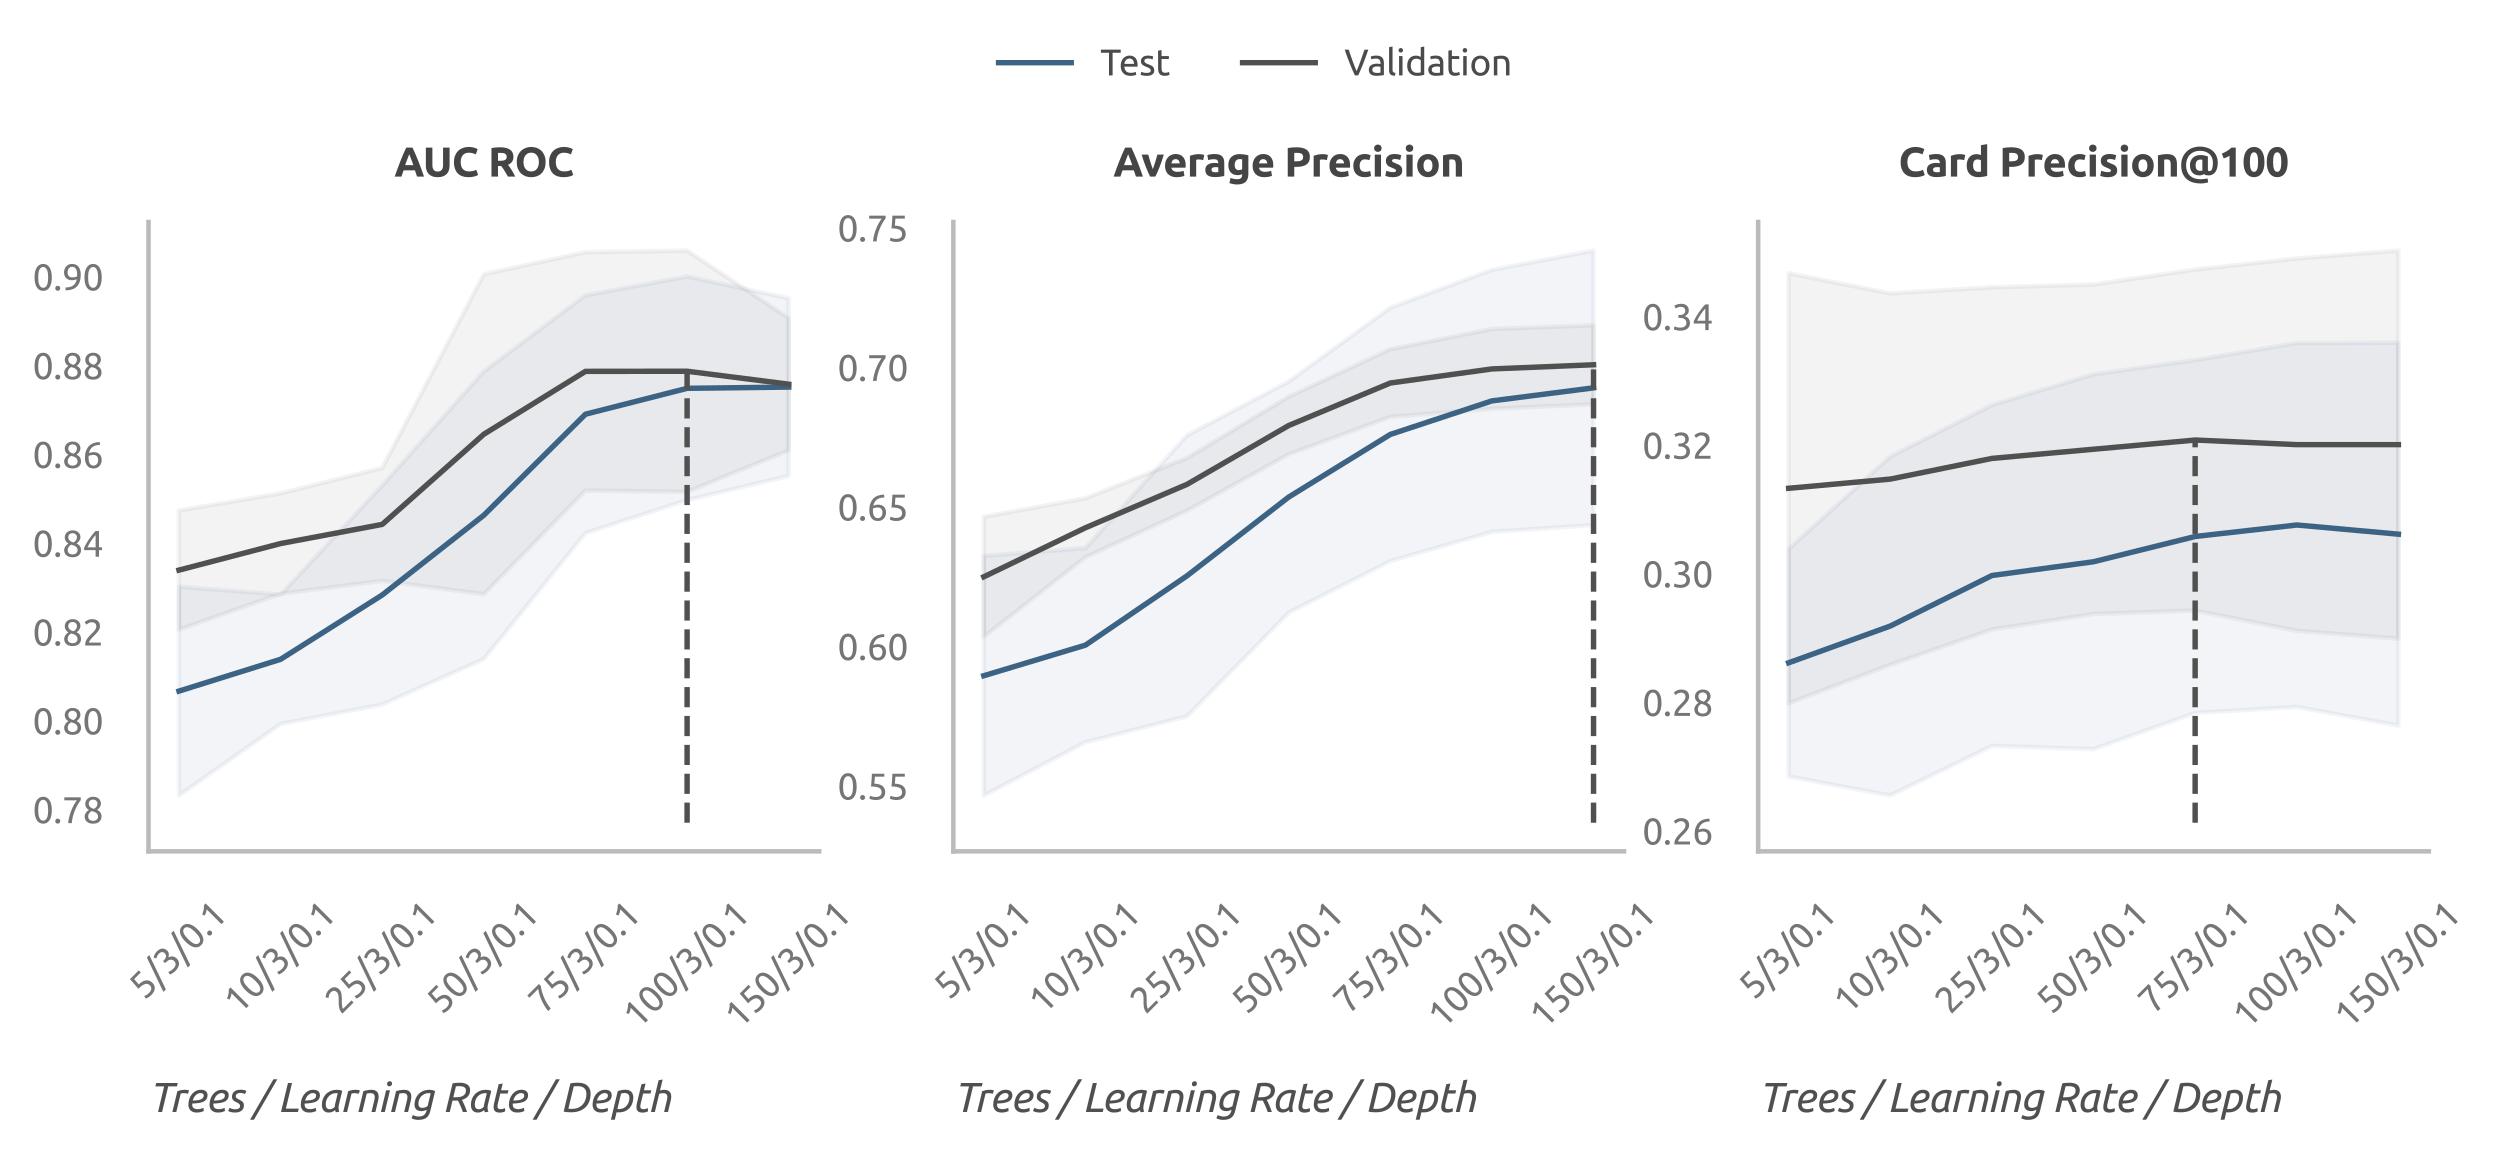 <?xml version="1.0" encoding="utf-8" standalone="no"?>
<!DOCTYPE svg PUBLIC "-//W3C//DTD SVG 1.1//EN"
  "http://www.w3.org/Graphics/SVG/1.1/DTD/svg11.dtd">
<svg xmlns:xlink="http://www.w3.org/1999/xlink" width="550.57pt" height="253.789pt" viewBox="0 0 550.57 253.789" xmlns="http://www.w3.org/2000/svg" version="1.1">
 <defs>
  <style type="text/css">*{stroke-linejoin: round; stroke-linecap: butt}</style>
 </defs>
 <g id="figure_1">
  <g id="patch_1">
   <path d="M 0 253.789 
L 550.57 253.789 
L 550.57 0 
L 0 0 
L 0 253.789 
z
" style="fill: none"/>
  </g>
  <g id="axes_1">
   <g id="patch_2">
    <path d="M 32.705 187.494 
L 180.411 187.494 
L 180.411 48.894 
L 32.705 48.894 
L 32.705 187.494 
z
" style="fill: none"/>
   </g>
   <g id="matplotlib.axis_1">
    <g id="xtick_1">
     <g id="text_1">
      <!-- 5/3/0.1 -->
      <g style="fill: #757575" transform="translate(31.86 220.423) rotate(-45) scale(0.08 -0.08)">
       <defs>
        <path id="Ubuntu-35" d="M 1274 2726 
Q 2240 2688 2691 2304 
Q 3142 1920 3142 1261 
Q 3142 966 3043 716 
Q 2944 467 2742 288 
Q 2541 109 2233 6 
Q 1926 -96 1504 -96 
Q 1338 -96 1165 -70 
Q 992 -45 845 -6 
Q 698 32 582 70 
Q 467 109 416 134 
L 531 653 
Q 640 602 886 518 
Q 1133 435 1491 435 
Q 1779 435 1974 499 
Q 2170 563 2291 672 
Q 2413 781 2467 925 
Q 2522 1069 2522 1229 
Q 2522 1472 2438 1661 
Q 2355 1850 2144 1978 
Q 1933 2106 1581 2173 
Q 1229 2240 691 2240 
Q 730 2554 752 2829 
Q 774 3104 793 3366 
Q 813 3629 825 3888 
Q 838 4147 851 4435 
L 2989 4435 
L 2989 3930 
L 1370 3930 
Q 1363 3834 1350 3670 
Q 1338 3507 1325 3331 
Q 1312 3155 1299 2988 
Q 1286 2822 1274 2726 
z
" transform="scale(0.016)"/>
        <path id="Ubuntu-2f" d="M 454 -1184 
L -154 -1184 
L 2016 5011 
L 2611 5011 
L 454 -1184 
z
" transform="scale(0.016)"/>
        <path id="Ubuntu-33" d="M 1446 435 
Q 2016 435 2262 659 
Q 2509 883 2509 1261 
Q 2509 1504 2406 1670 
Q 2304 1837 2137 1936 
Q 1971 2035 1750 2076 
Q 1530 2118 1299 2118 
L 1146 2118 
L 1146 2605 
L 1357 2605 
Q 1517 2605 1686 2637 
Q 1856 2669 1997 2752 
Q 2138 2835 2227 2979 
Q 2317 3123 2317 3341 
Q 2317 3520 2253 3648 
Q 2189 3776 2083 3859 
Q 1978 3942 1840 3977 
Q 1702 4013 1549 4013 
Q 1242 4013 1027 3923 
Q 813 3834 666 3738 
L 435 4192 
Q 512 4243 630 4304 
Q 749 4365 896 4416 
Q 1043 4467 1212 4502 
Q 1382 4538 1568 4538 
Q 1920 4538 2176 4451 
Q 2432 4365 2598 4208 
Q 2765 4051 2848 3836 
Q 2931 3622 2931 3373 
Q 2931 3027 2732 2780 
Q 2534 2534 2253 2406 
Q 2426 2355 2586 2259 
Q 2746 2163 2864 2016 
Q 2982 1869 3056 1677 
Q 3130 1485 3130 1248 
Q 3130 960 3030 713 
Q 2931 467 2723 288 
Q 2515 109 2201 6 
Q 1888 -96 1459 -96 
Q 1293 -96 1117 -70 
Q 941 -45 787 -6 
Q 634 32 518 70 
Q 403 109 352 134 
L 467 653 
Q 576 602 829 518 
Q 1082 435 1446 435 
z
" transform="scale(0.016)"/>
        <path id="Ubuntu-30" d="M 320 2221 
Q 320 3334 713 3936 
Q 1107 4538 1805 4538 
Q 2502 4538 2896 3936 
Q 3290 3334 3290 2221 
Q 3290 1107 2896 505 
Q 2502 -96 1805 -96 
Q 1107 -96 713 505 
Q 320 1107 320 2221 
z
M 2662 2221 
Q 2662 2586 2620 2912 
Q 2579 3238 2480 3481 
Q 2381 3725 2214 3869 
Q 2048 4013 1805 4013 
Q 1562 4013 1395 3869 
Q 1229 3725 1129 3481 
Q 1030 3238 988 2912 
Q 947 2586 947 2221 
Q 947 1856 988 1529 
Q 1030 1203 1129 960 
Q 1229 717 1395 573 
Q 1562 429 1805 429 
Q 2048 429 2214 573 
Q 2381 717 2480 960 
Q 2579 1203 2620 1529 
Q 2662 1856 2662 2221 
z
" transform="scale(0.016)"/>
        <path id="Ubuntu-2e" d="M 1216 346 
Q 1216 173 1101 45 
Q 986 -83 787 -83 
Q 589 -83 473 45 
Q 358 173 358 346 
Q 358 518 473 646 
Q 589 774 787 774 
Q 986 774 1101 646 
Q 1216 518 1216 346 
z
" transform="scale(0.016)"/>
        <path id="Ubuntu-31" d="M 595 3520 
Q 960 3661 1305 3881 
Q 1651 4102 1939 4435 
L 2362 4435 
L 2362 0 
L 1766 0 
L 1766 3610 
Q 1690 3539 1578 3462 
Q 1466 3386 1334 3315 
Q 1203 3245 1059 3181 
Q 915 3117 781 3072 
L 595 3520 
z
" transform="scale(0.016)"/>
       </defs>
       <use xlink:href="#Ubuntu-35"/>
       <use xlink:href="#Ubuntu-2f" x="56.4"/>
       <use xlink:href="#Ubuntu-33" x="94.8"/>
       <use xlink:href="#Ubuntu-2f" x="151.2"/>
       <use xlink:href="#Ubuntu-30" x="189.6"/>
       <use xlink:href="#Ubuntu-2e" x="246"/>
       <use xlink:href="#Ubuntu-31" x="270.6"/>
      </g>
     </g>
    </g>
    <g id="xtick_2">
     <g id="text_2">
      <!-- 10/3/0.1 -->
      <g style="fill: #757575" transform="translate(52.645 223.613) rotate(-45) scale(0.08 -0.08)">
       <use xlink:href="#Ubuntu-31"/>
       <use xlink:href="#Ubuntu-30" x="56.4"/>
       <use xlink:href="#Ubuntu-2f" x="112.8"/>
       <use xlink:href="#Ubuntu-33" x="151.2"/>
       <use xlink:href="#Ubuntu-2f" x="207.6"/>
       <use xlink:href="#Ubuntu-30" x="246"/>
       <use xlink:href="#Ubuntu-2e" x="302.4"/>
       <use xlink:href="#Ubuntu-31" x="327"/>
      </g>
     </g>
    </g>
    <g id="xtick_3">
     <g id="text_3">
      <!-- 25/3/0.1 -->
      <g style="fill: #757575" transform="translate(75.024 223.613) rotate(-45) scale(0.08 -0.08)">
       <defs>
        <path id="Ubuntu-32" d="M 2989 3302 
Q 2989 3072 2896 2857 
Q 2803 2643 2649 2435 
Q 2496 2227 2304 2025 
Q 2112 1824 1920 1632 
Q 1811 1523 1667 1376 
Q 1523 1229 1395 1069 
Q 1267 909 1180 761 
Q 1094 614 1094 506 
L 3136 506 
L 3136 0 
L 448 0 
Q 442 38 442 76 
Q 442 115 442 147 
Q 442 448 541 707 
Q 640 966 800 1196 
Q 960 1427 1158 1632 
Q 1357 1837 1549 2029 
Q 1709 2182 1853 2332 
Q 1997 2483 2109 2633 
Q 2221 2784 2288 2944 
Q 2355 3104 2355 3283 
Q 2355 3475 2294 3609 
Q 2234 3744 2131 3833 
Q 2029 3923 1891 3964 
Q 1754 4006 1600 4006 
Q 1414 4006 1260 3955 
Q 1107 3904 985 3837 
Q 864 3770 781 3696 
Q 698 3622 653 3584 
L 358 4006 
Q 416 4070 531 4163 
Q 646 4256 806 4339 
Q 966 4422 1164 4480 
Q 1363 4538 1594 4538 
Q 2291 4538 2640 4214 
Q 2989 3891 2989 3302 
z
" transform="scale(0.016)"/>
       </defs>
       <use xlink:href="#Ubuntu-32"/>
       <use xlink:href="#Ubuntu-35" x="56.4"/>
       <use xlink:href="#Ubuntu-2f" x="112.8"/>
       <use xlink:href="#Ubuntu-33" x="151.2"/>
       <use xlink:href="#Ubuntu-2f" x="207.6"/>
       <use xlink:href="#Ubuntu-30" x="246"/>
       <use xlink:href="#Ubuntu-2e" x="302.4"/>
       <use xlink:href="#Ubuntu-31" x="327"/>
      </g>
     </g>
    </g>
    <g id="xtick_4">
     <g id="text_4">
      <!-- 50/3/0.1 -->
      <g style="fill: #757575" transform="translate(97.404 223.613) rotate(-45) scale(0.08 -0.08)">
       <use xlink:href="#Ubuntu-35"/>
       <use xlink:href="#Ubuntu-30" x="56.4"/>
       <use xlink:href="#Ubuntu-2f" x="112.8"/>
       <use xlink:href="#Ubuntu-33" x="151.2"/>
       <use xlink:href="#Ubuntu-2f" x="207.6"/>
       <use xlink:href="#Ubuntu-30" x="246"/>
       <use xlink:href="#Ubuntu-2e" x="302.4"/>
       <use xlink:href="#Ubuntu-31" x="327"/>
      </g>
     </g>
    </g>
    <g id="xtick_5">
     <g id="text_5">
      <!-- 75/3/0.1 -->
      <g style="fill: #757575" transform="translate(119.784 223.613) rotate(-45) scale(0.08 -0.08)">
       <defs>
        <path id="Ubuntu-37" d="M 1043 0 
Q 1082 512 1226 1078 
Q 1370 1645 1581 2179 
Q 1792 2714 2045 3171 
Q 2298 3629 2541 3917 
L 384 3917 
L 384 4435 
L 3206 4435 
L 3206 3942 
Q 2995 3699 2739 3273 
Q 2483 2848 2256 2320 
Q 2029 1792 1865 1193 
Q 1702 595 1664 0 
L 1043 0 
z
" transform="scale(0.016)"/>
       </defs>
       <use xlink:href="#Ubuntu-37"/>
       <use xlink:href="#Ubuntu-35" x="56.4"/>
       <use xlink:href="#Ubuntu-2f" x="112.8"/>
       <use xlink:href="#Ubuntu-33" x="151.2"/>
       <use xlink:href="#Ubuntu-2f" x="207.6"/>
       <use xlink:href="#Ubuntu-30" x="246"/>
       <use xlink:href="#Ubuntu-2e" x="302.4"/>
       <use xlink:href="#Ubuntu-31" x="327"/>
      </g>
     </g>
    </g>
    <g id="xtick_6">
     <g id="text_6">
      <!-- 100/3/0.1 -->
      <g style="fill: #757575" transform="translate(140.568 226.804) rotate(-45) scale(0.08 -0.08)">
       <use xlink:href="#Ubuntu-31"/>
       <use xlink:href="#Ubuntu-30" x="56.4"/>
       <use xlink:href="#Ubuntu-30" x="112.8"/>
       <use xlink:href="#Ubuntu-2f" x="169.2"/>
       <use xlink:href="#Ubuntu-33" x="207.6"/>
       <use xlink:href="#Ubuntu-2f" x="264"/>
       <use xlink:href="#Ubuntu-30" x="302.4"/>
       <use xlink:href="#Ubuntu-2e" x="358.8"/>
       <use xlink:href="#Ubuntu-31" x="383.4"/>
      </g>
     </g>
    </g>
    <g id="xtick_7">
     <g id="text_7">
      <!-- 150/3/0.1 -->
      <g style="fill: #757575" transform="translate(162.948 226.804) rotate(-45) scale(0.08 -0.08)">
       <use xlink:href="#Ubuntu-31"/>
       <use xlink:href="#Ubuntu-35" x="56.4"/>
       <use xlink:href="#Ubuntu-30" x="112.8"/>
       <use xlink:href="#Ubuntu-2f" x="169.2"/>
       <use xlink:href="#Ubuntu-33" x="207.6"/>
       <use xlink:href="#Ubuntu-2f" x="264"/>
       <use xlink:href="#Ubuntu-30" x="302.4"/>
       <use xlink:href="#Ubuntu-2e" x="358.8"/>
       <use xlink:href="#Ubuntu-31" x="383.4"/>
      </g>
     </g>
    </g>
    <g id="text_8">
     <!-- Trees / Learning Rate / Depth -->
     <g style="fill: #505050" transform="translate(32.705 244.897) scale(0.09 -0.09)">
      <defs>
       <path id="Ubuntu-Italic-54" d="M 4474 4435 
L 4352 3917 
L 3014 3917 
L 2074 0 
L 1453 0 
L 2394 3917 
L 1056 3917 
L 1178 4435 
L 4474 4435 
z
" transform="scale(0.016)"/>
       <path id="Ubuntu-Italic-72" d="M 2394 3398 
Q 2470 3398 2566 3392 
Q 2662 3386 2755 3370 
Q 2848 3354 2925 3338 
Q 3002 3322 3040 3302 
L 2867 2784 
Q 2739 2835 2572 2860 
Q 2406 2886 2253 2886 
Q 2118 2886 1987 2867 
Q 1856 2848 1760 2816 
L 1082 0 
L 486 0 
L 1254 3200 
Q 1510 3290 1804 3344 
Q 2099 3398 2394 3398 
z
" transform="scale(0.016)"/>
       <path id="Ubuntu-Italic-65" d="M 1306 1747 
Q 1677 1760 1984 1795 
Q 2291 1830 2515 1916 
Q 2739 2003 2864 2150 
Q 2989 2298 2989 2534 
Q 2989 2592 2966 2656 
Q 2944 2720 2889 2774 
Q 2835 2829 2739 2864 
Q 2643 2899 2502 2899 
Q 2278 2899 2083 2803 
Q 1888 2707 1734 2550 
Q 1581 2394 1472 2186 
Q 1363 1978 1306 1747 
z
M 1914 -83 
Q 1587 -83 1350 9 
Q 1114 102 954 265 
Q 794 429 717 646 
Q 640 864 640 1107 
Q 640 1555 774 1971 
Q 909 2387 1158 2707 
Q 1408 3027 1766 3216 
Q 2125 3405 2579 3405 
Q 2842 3405 3030 3337 
Q 3219 3270 3337 3155 
Q 3456 3040 3513 2889 
Q 3571 2739 3571 2579 
Q 3571 2278 3462 2070 
Q 3354 1862 3174 1721 
Q 2995 1581 2755 1504 
Q 2515 1427 2256 1382 
Q 1997 1338 1731 1322 
Q 1466 1306 1229 1293 
Q 1222 1242 1222 1210 
Q 1222 1178 1222 1158 
Q 1222 1011 1257 880 
Q 1293 749 1389 649 
Q 1485 550 1654 492 
Q 1824 435 2099 435 
Q 2221 435 2352 457 
Q 2483 480 2601 515 
Q 2720 550 2813 585 
Q 2906 621 2944 653 
L 2995 147 
Q 2867 77 2582 -3 
Q 2298 -83 1914 -83 
z
" transform="scale(0.016)"/>
       <path id="Ubuntu-Italic-73" d="M 1318 416 
Q 1453 416 1590 441 
Q 1728 467 1833 524 
Q 1939 582 2006 681 
Q 2074 781 2074 928 
Q 2074 1024 2042 1097 
Q 2010 1171 1939 1235 
Q 1869 1299 1763 1360 
Q 1658 1421 1510 1498 
Q 1363 1568 1241 1638 
Q 1120 1709 1027 1805 
Q 934 1901 883 2032 
Q 832 2163 832 2349 
Q 832 2829 1177 3120 
Q 1523 3411 2182 3411 
Q 2490 3411 2723 3350 
Q 2957 3290 3046 3238 
L 2822 2752 
Q 2733 2803 2534 2860 
Q 2336 2918 2093 2918 
Q 1971 2918 1849 2892 
Q 1728 2867 1629 2806 
Q 1530 2746 1469 2646 
Q 1408 2547 1408 2406 
Q 1408 2234 1542 2122 
Q 1677 2010 1946 1888 
Q 2112 1811 2243 1731 
Q 2374 1651 2467 1552 
Q 2560 1453 2608 1318 
Q 2656 1184 2656 998 
Q 2656 730 2553 525 
Q 2451 320 2268 185 
Q 2086 51 1836 -16 
Q 1587 -83 1293 -83 
Q 1075 -83 899 -54 
Q 723 -26 592 12 
Q 461 51 374 92 
Q 288 134 243 160 
L 474 646 
Q 518 621 598 582 
Q 678 544 790 505 
Q 902 467 1036 441 
Q 1171 416 1318 416 
z
" transform="scale(0.016)"/>
       <path id="Ubuntu-Italic-20" transform="scale(0.016)"/>
       <path id="Ubuntu-Italic-2f" d="M 173 -1184 
L -422 -1184 
L 3155 5011 
L 3750 5011 
L 173 -1184 
z
" transform="scale(0.016)"/>
       <path id="Ubuntu-Italic-4c" d="M 3226 518 
L 3104 0 
L 518 0 
L 1581 4435 
L 2202 4435 
L 1261 518 
L 3226 518 
z
" transform="scale(0.016)"/>
       <path id="Ubuntu-Italic-61" d="M 2765 -38 
Q 2733 32 2701 118 
Q 2669 205 2650 301 
Q 2509 173 2272 45 
Q 2035 -83 1690 -83 
Q 1408 -83 1206 6 
Q 1005 96 877 256 
Q 749 416 688 633 
Q 627 851 627 1114 
Q 627 1542 771 1952 
Q 915 2362 1203 2682 
Q 1491 3002 1926 3200 
Q 2362 3398 2944 3398 
Q 3117 3398 3347 3360 
Q 3578 3322 3744 3232 
L 3251 1222 
Q 3219 1075 3196 940 
Q 3174 806 3174 659 
Q 3174 512 3200 361 
Q 3226 211 3290 38 
L 2765 -38 
z
M 1811 422 
Q 2080 422 2272 537 
Q 2464 653 2605 806 
Q 2611 915 2627 1033 
Q 2643 1152 2669 1274 
L 3053 2861 
Q 3021 2874 2947 2880 
Q 2874 2886 2816 2886 
Q 2451 2886 2156 2745 
Q 1862 2605 1654 2371 
Q 1446 2138 1334 1827 
Q 1222 1517 1222 1178 
Q 1222 1043 1248 905 
Q 1274 768 1341 662 
Q 1408 557 1520 489 
Q 1632 422 1811 422 
z
" transform="scale(0.016)"/>
       <path id="Ubuntu-Italic-6e" d="M 1082 0 
L 486 0 
L 1254 3200 
Q 1549 3290 1891 3344 
Q 2234 3398 2502 3398 
Q 2790 3398 2998 3318 
Q 3206 3238 3334 3100 
Q 3462 2963 3523 2768 
Q 3584 2573 3584 2342 
Q 3584 2195 3558 2032 
Q 3533 1869 3494 1702 
L 3085 0 
L 2490 0 
L 2867 1574 
Q 2912 1754 2953 1939 
Q 2995 2125 2995 2291 
Q 2995 2547 2854 2716 
Q 2714 2886 2330 2886 
Q 2170 2886 2016 2867 
Q 1862 2848 1760 2816 
L 1082 0 
z
" transform="scale(0.016)"/>
       <path id="Ubuntu-Italic-69" d="M 1082 0 
L 486 0 
L 1286 3328 
L 1882 3328 
L 1082 0 
z
M 1773 3930 
Q 1626 3930 1526 4019 
Q 1427 4109 1427 4269 
Q 1427 4474 1555 4592 
Q 1683 4710 1843 4710 
Q 1990 4710 2092 4617 
Q 2195 4525 2195 4358 
Q 2195 4166 2060 4048 
Q 1926 3930 1773 3930 
z
" transform="scale(0.016)"/>
       <path id="Ubuntu-Italic-67" d="M 1293 -691 
Q 1555 -691 1753 -627 
Q 1952 -563 2096 -441 
Q 2240 -320 2329 -153 
Q 2419 13 2470 224 
L 2496 346 
Q 2368 275 2150 204 
Q 1933 134 1702 134 
Q 1184 134 905 393 
Q 627 653 627 1120 
Q 627 1549 768 1958 
Q 909 2368 1197 2688 
Q 1485 3008 1913 3203 
Q 2342 3398 2918 3398 
Q 3008 3398 3120 3385 
Q 3232 3373 3350 3350 
Q 3469 3328 3581 3289 
Q 3693 3251 3776 3200 
L 3078 288 
Q 2995 -58 2873 -333 
Q 2752 -608 2541 -800 
Q 2330 -992 1997 -1097 
Q 1664 -1203 1165 -1203 
Q 890 -1203 621 -1129 
Q 352 -1056 166 -947 
L 390 -448 
Q 538 -557 781 -624 
Q 1024 -691 1293 -691 
z
M 1830 634 
Q 2086 634 2300 726 
Q 2515 819 2630 902 
L 3098 2848 
Q 3034 2861 2950 2873 
Q 2867 2886 2790 2886 
Q 2445 2886 2157 2755 
Q 1869 2624 1661 2403 
Q 1453 2182 1337 1891 
Q 1222 1600 1222 1286 
Q 1222 941 1372 787 
Q 1523 634 1830 634 
z
" transform="scale(0.016)"/>
       <path id="Ubuntu-Italic-52" d="M 2707 4480 
Q 3418 4480 3834 4192 
Q 4250 3904 4250 3347 
Q 4250 2784 3920 2403 
Q 3590 2022 2995 1856 
Q 3072 1722 3174 1514 
Q 3277 1306 3385 1053 
Q 3494 800 3596 528 
Q 3699 256 3776 0 
L 3142 0 
Q 3053 243 2957 492 
Q 2861 742 2761 972 
Q 2662 1203 2563 1404 
Q 2464 1606 2381 1760 
Q 2298 1754 2214 1750 
Q 2131 1747 2048 1747 
L 1555 1747 
L 1139 0 
L 518 0 
L 1568 4378 
Q 1837 4442 2137 4461 
Q 2438 4480 2707 4480 
z
M 2630 3955 
Q 2176 3955 2080 3930 
L 1677 2253 
L 2054 2253 
Q 2317 2253 2592 2291 
Q 2867 2330 3094 2442 
Q 3322 2554 3466 2755 
Q 3610 2957 3610 3290 
Q 3610 3648 3338 3801 
Q 3066 3955 2630 3955 
z
" transform="scale(0.016)"/>
       <path id="Ubuntu-Italic-74" d="M 1626 -90 
Q 1146 -90 922 121 
Q 698 333 698 736 
Q 698 998 787 1408 
L 1472 4256 
L 2093 4358 
L 1843 3328 
L 2976 3328 
L 2854 2829 
L 1722 2829 
L 1370 1357 
Q 1293 1056 1293 832 
Q 1293 621 1408 528 
Q 1523 435 1792 435 
Q 1978 435 2157 496 
Q 2336 557 2432 608 
L 2477 102 
Q 2381 45 2150 -22 
Q 1920 -90 1626 -90 
z
" transform="scale(0.016)"/>
       <path id="Ubuntu-Italic-44" d="M 2656 3955 
Q 2176 3955 2080 3930 
L 1261 512 
Q 1312 499 1433 489 
Q 1555 480 1830 480 
Q 2336 480 2742 649 
Q 3149 819 3430 1123 
Q 3712 1427 3865 1846 
Q 4019 2266 4019 2765 
Q 4019 3328 3692 3641 
Q 3366 3955 2656 3955 
z
M 2707 4480 
Q 3693 4480 4179 4016 
Q 4666 3552 4666 2765 
Q 4666 2214 4493 1705 
Q 4320 1197 3955 806 
Q 3590 416 3024 185 
Q 2458 -45 1670 -45 
Q 1402 -45 1088 -19 
Q 774 6 538 70 
L 1568 4378 
Q 1837 4442 2137 4461 
Q 2438 4480 2707 4480 
z
" transform="scale(0.016)"/>
       <path id="Ubuntu-Italic-70" d="M 2426 3411 
Q 2739 3411 2966 3321 
Q 3194 3232 3341 3075 
Q 3488 2918 3561 2704 
Q 3635 2490 3635 2234 
Q 3635 1792 3500 1379 
Q 3366 966 3088 646 
Q 2810 326 2384 134 
Q 1958 -58 1376 -58 
Q 1306 -58 1222 -51 
Q 1139 -45 1075 -32 
L 800 -1184 
L 205 -1184 
L 1254 3187 
Q 1523 3296 1840 3353 
Q 2157 3411 2426 3411 
z
M 1197 467 
Q 1261 454 1334 451 
Q 1408 448 1478 448 
Q 1843 448 2131 589 
Q 2419 730 2620 970 
Q 2822 1210 2931 1520 
Q 3040 1830 3040 2170 
Q 3040 2310 3008 2444 
Q 2976 2579 2889 2681 
Q 2803 2784 2656 2845 
Q 2509 2906 2278 2906 
Q 2118 2906 1984 2877 
Q 1850 2848 1760 2822 
L 1197 467 
z
" transform="scale(0.016)"/>
       <path id="Ubuntu-Italic-68" d="M 486 0 
L 1658 4864 
L 2278 4966 
L 1869 3283 
Q 2016 3334 2179 3366 
Q 2342 3398 2509 3398 
Q 2797 3398 3005 3318 
Q 3213 3238 3341 3100 
Q 3469 2963 3529 2768 
Q 3590 2573 3590 2342 
Q 3590 2061 3501 1702 
L 3091 0 
L 2496 0 
L 2874 1574 
Q 2918 1754 2960 1939 
Q 3002 2125 3002 2291 
Q 3002 2547 2861 2716 
Q 2720 2886 2336 2886 
Q 2182 2886 2019 2857 
Q 1856 2829 1747 2778 
L 1082 0 
L 486 0 
z
" transform="scale(0.016)"/>
      </defs>
      <use xlink:href="#Ubuntu-Italic-54"/>
      <use xlink:href="#Ubuntu-Italic-72" x="50.625"/>
      <use xlink:href="#Ubuntu-Italic-65" x="87.325"/>
      <use xlink:href="#Ubuntu-Italic-65" x="139.125"/>
      <use xlink:href="#Ubuntu-Italic-73" x="190.925"/>
      <use xlink:href="#Ubuntu-Italic-20" x="232.125"/>
      <use xlink:href="#Ubuntu-Italic-2f" x="255.225"/>
      <use xlink:href="#Ubuntu-Italic-20" x="292.825"/>
      <use xlink:href="#Ubuntu-Italic-4c" x="315.925"/>
      <use xlink:href="#Ubuntu-Italic-65" x="362.375"/>
      <use xlink:href="#Ubuntu-Italic-61" x="414.175"/>
      <use xlink:href="#Ubuntu-Italic-72" x="468.575"/>
      <use xlink:href="#Ubuntu-Italic-6e" x="505.775"/>
      <use xlink:href="#Ubuntu-Italic-69" x="560.875"/>
      <use xlink:href="#Ubuntu-Italic-6e" x="585.775"/>
      <use xlink:href="#Ubuntu-Italic-67" x="640.875"/>
      <use xlink:href="#Ubuntu-Italic-20" x="695.875"/>
      <use xlink:href="#Ubuntu-Italic-52" x="718.975"/>
      <use xlink:href="#Ubuntu-Italic-61" x="778.875"/>
      <use xlink:href="#Ubuntu-Italic-74" x="833.275"/>
      <use xlink:href="#Ubuntu-Italic-65" x="871.675"/>
      <use xlink:href="#Ubuntu-Italic-20" x="923.475"/>
      <use xlink:href="#Ubuntu-Italic-2f" x="946.575"/>
      <use xlink:href="#Ubuntu-Italic-20" x="984.175"/>
      <use xlink:href="#Ubuntu-Italic-44" x="1007.275"/>
      <use xlink:href="#Ubuntu-Italic-65" x="1076.375"/>
      <use xlink:href="#Ubuntu-Italic-70" x="1128.175"/>
      <use xlink:href="#Ubuntu-Italic-74" x="1182.775"/>
      <use xlink:href="#Ubuntu-Italic-68" x="1221.675"/>
     </g>
    </g>
   </g>
   <g id="matplotlib.axis_2">
    <g id="ytick_1">
     <g id="text_9">
      <!-- 0.78 -->
      <g style="fill: #757575" transform="translate(7.2 181.275) scale(0.08 -0.08)">
       <defs>
        <path id="Ubuntu-38" d="M 3258 1152 
Q 3258 883 3165 656 
Q 3072 429 2889 259 
Q 2707 90 2432 -3 
Q 2157 -96 1798 -96 
Q 1382 -96 1104 22 
Q 826 141 659 320 
Q 493 499 422 713 
Q 352 928 352 1120 
Q 352 1306 413 1475 
Q 474 1645 573 1792 
Q 672 1939 803 2057 
Q 934 2176 1082 2266 
Q 454 2624 454 3322 
Q 454 3565 550 3785 
Q 646 4006 822 4172 
Q 998 4339 1248 4438 
Q 1498 4538 1805 4538 
Q 2163 4538 2419 4429 
Q 2675 4320 2838 4150 
Q 3002 3981 3075 3776 
Q 3149 3571 3149 3379 
Q 3149 3194 3094 3030 
Q 3040 2867 2947 2726 
Q 2854 2586 2736 2477 
Q 2618 2368 2490 2285 
Q 3245 1926 3258 1152 
z
M 954 1114 
Q 954 998 995 873 
Q 1037 749 1139 643 
Q 1242 538 1402 467 
Q 1562 397 1805 397 
Q 2022 397 2185 461 
Q 2349 525 2451 624 
Q 2554 723 2605 851 
Q 2656 979 2656 1114 
Q 2656 1318 2579 1472 
Q 2502 1626 2358 1741 
Q 2214 1856 2012 1936 
Q 1811 2016 1555 2074 
Q 1267 1914 1110 1677 
Q 954 1440 954 1114 
z
M 2554 3386 
Q 2554 3482 2512 3597 
Q 2470 3712 2380 3811 
Q 2291 3910 2150 3977 
Q 2010 4045 1805 4045 
Q 1600 4045 1456 3981 
Q 1312 3917 1222 3817 
Q 1133 3718 1091 3600 
Q 1050 3482 1050 3366 
Q 1050 3226 1101 3085 
Q 1152 2944 1261 2822 
Q 1370 2701 1546 2605 
Q 1722 2509 1965 2451 
Q 2234 2611 2394 2825 
Q 2554 3040 2554 3386 
z
" transform="scale(0.016)"/>
       </defs>
       <use xlink:href="#Ubuntu-30"/>
       <use xlink:href="#Ubuntu-2e" x="56.4"/>
       <use xlink:href="#Ubuntu-37" x="81"/>
       <use xlink:href="#Ubuntu-38" x="137.4"/>
      </g>
     </g>
    </g>
    <g id="ytick_2">
     <g id="text_10">
      <!-- 0.80 -->
      <g style="fill: #757575" transform="translate(7.2 161.718) scale(0.08 -0.08)">
       <use xlink:href="#Ubuntu-30"/>
       <use xlink:href="#Ubuntu-2e" x="56.4"/>
       <use xlink:href="#Ubuntu-38" x="81"/>
       <use xlink:href="#Ubuntu-30" x="137.4"/>
      </g>
     </g>
    </g>
    <g id="ytick_3">
     <g id="text_11">
      <!-- 0.82 -->
      <g style="fill: #757575" transform="translate(7.2 142.161) scale(0.08 -0.08)">
       <use xlink:href="#Ubuntu-30"/>
       <use xlink:href="#Ubuntu-2e" x="56.4"/>
       <use xlink:href="#Ubuntu-38" x="81"/>
       <use xlink:href="#Ubuntu-32" x="137.4"/>
      </g>
     </g>
    </g>
    <g id="ytick_4">
     <g id="text_12">
      <!-- 0.84 -->
      <g style="fill: #757575" transform="translate(7.2 122.604) scale(0.08 -0.08)">
       <defs>
        <path id="Ubuntu-34" d="M 256 1536 
Q 378 1818 589 2192 
Q 800 2566 1065 2963 
Q 1331 3360 1635 3744 
Q 1939 4128 2246 4435 
L 2816 4435 
L 2816 1619 
L 3341 1619 
L 3341 1133 
L 2816 1133 
L 2816 0 
L 2240 0 
L 2240 1133 
L 256 1133 
L 256 1536 
z
M 2240 3731 
Q 2048 3526 1853 3273 
Q 1658 3021 1472 2745 
Q 1286 2470 1123 2182 
Q 960 1894 832 1619 
L 2240 1619 
L 2240 3731 
z
" transform="scale(0.016)"/>
       </defs>
       <use xlink:href="#Ubuntu-30"/>
       <use xlink:href="#Ubuntu-2e" x="56.4"/>
       <use xlink:href="#Ubuntu-38" x="81"/>
       <use xlink:href="#Ubuntu-34" x="137.4"/>
      </g>
     </g>
    </g>
    <g id="ytick_5">
     <g id="text_13">
      <!-- 0.86 -->
      <g style="fill: #757575" transform="translate(7.2 103.047) scale(0.08 -0.08)">
       <defs>
        <path id="Ubuntu-36" d="M 403 1779 
Q 403 2426 582 2922 
Q 762 3418 1091 3757 
Q 1421 4096 1891 4272 
Q 2362 4448 2950 4454 
L 2995 3955 
Q 2618 3949 2307 3872 
Q 1997 3795 1753 3628 
Q 1510 3462 1344 3196 
Q 1178 2931 1094 2541 
Q 1261 2618 1469 2669 
Q 1677 2720 1901 2720 
Q 2278 2720 2540 2605 
Q 2803 2490 2969 2301 
Q 3136 2112 3209 1865 
Q 3283 1619 3283 1350 
Q 3283 1107 3200 851 
Q 3117 595 2947 384 
Q 2778 173 2515 38 
Q 2253 -96 1894 -96 
Q 1165 -96 784 403 
Q 403 902 403 1779 
z
M 1837 2234 
Q 1613 2234 1421 2192 
Q 1229 2150 1037 2067 
Q 1030 1997 1027 1923 
Q 1024 1850 1024 1779 
Q 1024 1498 1062 1248 
Q 1101 998 1200 809 
Q 1299 621 1465 509 
Q 1632 397 1888 397 
Q 2099 397 2246 486 
Q 2394 576 2490 717 
Q 2586 858 2627 1021 
Q 2669 1184 2669 1338 
Q 2669 1773 2461 2003 
Q 2253 2234 1837 2234 
z
" transform="scale(0.016)"/>
       </defs>
       <use xlink:href="#Ubuntu-30"/>
       <use xlink:href="#Ubuntu-2e" x="56.4"/>
       <use xlink:href="#Ubuntu-38" x="81"/>
       <use xlink:href="#Ubuntu-36" x="137.4"/>
      </g>
     </g>
    </g>
    <g id="ytick_6">
     <g id="text_14">
      <!-- 0.88 -->
      <g style="fill: #757575" transform="translate(7.2 83.49) scale(0.08 -0.08)">
       <use xlink:href="#Ubuntu-30"/>
       <use xlink:href="#Ubuntu-2e" x="56.4"/>
       <use xlink:href="#Ubuntu-38" x="81"/>
       <use xlink:href="#Ubuntu-38" x="137.4"/>
      </g>
     </g>
    </g>
    <g id="ytick_7">
     <g id="text_15">
      <!-- 0.90 -->
      <g style="fill: #757575" transform="translate(7.2 63.933) scale(0.08 -0.08)">
       <defs>
        <path id="Ubuntu-39" d="M 3206 2662 
Q 3206 1344 2550 669 
Q 1894 -6 602 -13 
L 582 486 
Q 986 486 1309 563 
Q 1632 640 1875 809 
Q 2118 979 2281 1248 
Q 2445 1517 2522 1907 
Q 2355 1830 2144 1782 
Q 1933 1734 1709 1734 
Q 1331 1734 1068 1846 
Q 806 1958 640 2147 
Q 474 2336 400 2582 
Q 326 2829 326 3098 
Q 326 3334 409 3590 
Q 493 3846 662 4057 
Q 832 4269 1094 4403 
Q 1357 4538 1715 4538 
Q 2080 4538 2358 4410 
Q 2637 4282 2825 4038 
Q 3014 3795 3110 3446 
Q 3206 3098 3206 2662 
z
M 1773 2221 
Q 1997 2221 2195 2262 
Q 2394 2304 2579 2387 
Q 2586 2458 2586 2525 
Q 2586 2592 2586 2662 
Q 2586 2938 2547 3190 
Q 2509 3443 2409 3632 
Q 2310 3821 2144 3933 
Q 1978 4045 1722 4045 
Q 1510 4045 1363 3955 
Q 1216 3866 1120 3728 
Q 1024 3590 982 3427 
Q 941 3264 941 3110 
Q 941 2675 1149 2448 
Q 1357 2221 1773 2221 
z
" transform="scale(0.016)"/>
       </defs>
       <use xlink:href="#Ubuntu-30"/>
       <use xlink:href="#Ubuntu-2e" x="56.4"/>
       <use xlink:href="#Ubuntu-39" x="81"/>
       <use xlink:href="#Ubuntu-30" x="137.4"/>
      </g>
     </g>
    </g>
   </g>
   <g id="PolyCollection_1"/>
   <g id="PolyCollection_2">
    <defs>
     <path id="m0109a791b2" d="M 39.419 -124.592 
L 39.419 -78.595 
L 61.799 -94.348 
L 84.178 -98.64 
L 106.558 -108.656 
L 128.938 -136.389 
L 151.317 -143.654 
L 173.697 -148.975 
L 173.697 -188.108 
L 173.697 -188.108 
L 151.317 -192.889 
L 128.938 -188.752 
L 106.558 -172 
L 84.178 -146.879 
L 61.799 -122.843 
L 39.419 -124.592 
z
" style="stroke: #3d6384; stroke-opacity: 0.07"/>
    </defs>
    <g clip-path="url(#pbc18ef2bb0)">
     <use xlink:href="#m0109a791b2" x="0" y="253.789" style="fill: #3d6384; fill-opacity: 0.07; stroke: #3d6384; stroke-opacity: 0.07"/>
    </g>
   </g>
   <g id="PolyCollection_3"/>
   <g id="PolyCollection_4">
    <defs>
     <path id="mdec08647a3" d="M 39.419 -141.353 
L 39.419 -115.119 
L 61.799 -123.031 
L 84.178 -125.873 
L 106.558 -122.936 
L 128.938 -145.763 
L 151.317 -145.469 
L 173.697 -154.616 
L 173.697 -183.733 
L 173.697 -183.733 
L 151.317 -198.595 
L 128.938 -198.246 
L 106.558 -193.39 
L 84.178 -150.735 
L 61.799 -145.146 
L 39.419 -141.353 
z
" style="stroke: #505050; stroke-opacity: 0.07"/>
    </defs>
    <g clip-path="url(#pbc18ef2bb0)">
     <use xlink:href="#mdec08647a3" x="0" y="253.789" style="fill: #505050; fill-opacity: 0.07; stroke: #505050; stroke-opacity: 0.07"/>
    </g>
   </g>
   <g id="line2d_1">
    <path d="M 39.419 152.195 
L 61.799 145.194 
L 84.178 131.029 
L 106.558 113.461 
L 128.938 91.219 
L 151.317 85.518 
L 173.697 85.248 
" clip-path="url(#pbc18ef2bb0)" style="fill: none; stroke: #3d6384; stroke-width: 1.2; stroke-linecap: square"/>
   </g>
   <g id="line2d_2">
    <path d="M 39.419 125.553 
L 61.799 119.701 
L 84.178 115.485 
L 106.558 95.626 
L 128.938 81.785 
L 151.317 81.757 
L 173.697 84.614 
" clip-path="url(#pbc18ef2bb0)" style="fill: none; stroke: #505050; stroke-width: 1.2; stroke-linecap: square"/>
   </g>
   <g id="LineCollection_1">
    <path d="M 151.317 181.194 
L 151.317 81.757 
" clip-path="url(#pbc18ef2bb0)" style="fill: none; stroke-dasharray: 4.44,1.92; stroke-dashoffset: 0; stroke: #505050; stroke-width: 1.2"/>
   </g>
   <g id="patch_3">
    <path d="M 32.705 187.494 
L 32.705 48.894 
" style="fill: none; stroke: #bbbbbb; stroke-linejoin: miter; stroke-linecap: square"/>
   </g>
   <g id="patch_4">
    <path d="M 32.705 187.494 
L 180.411 187.494 
" style="fill: none; stroke: #bbbbbb; stroke-linejoin: miter; stroke-linecap: square"/>
   </g>
   <g id="text_16">
    <!-- AUC ROC -->
    <g style="fill: #454545" transform="translate(86.832 38.894) scale(0.09 -0.09)">
     <defs>
      <path id="Ubuntu-Bold-41" d="M 3482 0 
Q 3411 230 3324 473 
Q 3238 717 3155 960 
L 1427 960 
Q 1344 717 1257 473 
Q 1171 230 1101 0 
L 64 0 
Q 314 717 538 1325 
Q 762 1933 976 2470 
Q 1190 3008 1398 3491 
Q 1606 3974 1830 4435 
L 2784 4435 
Q 3002 3974 3213 3491 
Q 3424 3008 3638 2470 
Q 3853 1933 4077 1325 
Q 4301 717 4550 0 
L 3482 0 
z
M 2285 3430 
Q 2253 3334 2189 3168 
Q 2125 3002 2041 2784 
Q 1958 2566 1859 2304 
Q 1760 2042 1658 1754 
L 2918 1754 
Q 2816 2042 2720 2304 
Q 2624 2566 2537 2784 
Q 2451 3002 2387 3168 
Q 2323 3334 2285 3430 
z
" transform="scale(0.016)"/>
      <path id="Ubuntu-Bold-55" d="M 2246 -90 
Q 1779 -90 1440 41 
Q 1101 173 880 406 
Q 659 640 553 963 
Q 448 1286 448 1677 
L 448 4435 
L 1446 4435 
L 1446 1760 
Q 1446 1491 1507 1302 
Q 1568 1114 1673 995 
Q 1779 877 1929 825 
Q 2080 774 2259 774 
Q 2624 774 2851 998 
Q 3078 1222 3078 1760 
L 3078 4435 
L 4077 4435 
L 4077 1677 
Q 4077 1286 3968 960 
Q 3859 634 3635 400 
Q 3411 166 3065 38 
Q 2720 -90 2246 -90 
z
" transform="scale(0.016)"/>
      <path id="Ubuntu-Bold-43" d="M 2534 -90 
Q 1453 -90 886 512 
Q 320 1114 320 2221 
Q 320 2771 493 3203 
Q 666 3635 966 3932 
Q 1267 4230 1683 4384 
Q 2099 4538 2586 4538 
Q 2867 4538 3097 4496 
Q 3328 4454 3501 4400 
Q 3674 4346 3789 4288 
Q 3904 4230 3955 4198 
L 3667 3392 
Q 3462 3501 3190 3577 
Q 2918 3654 2573 3654 
Q 2342 3654 2121 3577 
Q 1901 3501 1731 3331 
Q 1562 3162 1459 2893 
Q 1357 2624 1357 2240 
Q 1357 1933 1424 1667 
Q 1491 1402 1641 1210 
Q 1792 1018 2035 906 
Q 2278 794 2624 794 
Q 2842 794 3014 819 
Q 3187 845 3321 880 
Q 3456 915 3558 960 
Q 3661 1005 3744 1043 
L 4019 243 
Q 3808 115 3424 12 
Q 3040 -90 2534 -90 
z
" transform="scale(0.016)"/>
      <path id="Ubuntu-Bold-20" transform="scale(0.016)"/>
      <path id="Ubuntu-Bold-52" d="M 1811 4486 
Q 2810 4486 3341 4131 
Q 3872 3776 3872 3027 
Q 3872 2560 3657 2269 
Q 3443 1978 3040 1811 
Q 3174 1645 3321 1430 
Q 3469 1216 3613 982 
Q 3757 749 3891 496 
Q 4026 243 4141 0 
L 3021 0 
Q 2899 218 2774 442 
Q 2650 666 2518 877 
Q 2387 1088 2259 1277 
Q 2131 1466 2003 1619 
L 1510 1619 
L 1510 0 
L 512 0 
L 512 4371 
Q 838 4435 1187 4460 
Q 1536 4486 1811 4486 
z
M 1869 3635 
Q 1760 3635 1673 3628 
Q 1587 3622 1510 3616 
L 1510 2413 
L 1792 2413 
Q 2355 2413 2598 2553 
Q 2842 2694 2842 3034 
Q 2842 3360 2595 3497 
Q 2349 3635 1869 3635 
z
" transform="scale(0.016)"/>
      <path id="Ubuntu-Bold-4f" d="M 1350 2221 
Q 1350 1894 1430 1632 
Q 1510 1370 1660 1181 
Q 1811 992 2028 889 
Q 2246 787 2528 787 
Q 2803 787 3024 889 
Q 3245 992 3395 1181 
Q 3546 1370 3626 1632 
Q 3706 1894 3706 2221 
Q 3706 2547 3626 2812 
Q 3546 3078 3395 3267 
Q 3245 3456 3024 3558 
Q 2803 3661 2528 3661 
Q 2246 3661 2028 3555 
Q 1811 3450 1660 3261 
Q 1510 3072 1430 2806 
Q 1350 2541 1350 2221 
z
M 4736 2221 
Q 4736 1651 4566 1219 
Q 4397 787 4102 496 
Q 3808 205 3401 57 
Q 2995 -90 2528 -90 
Q 2074 -90 1670 57 
Q 1267 205 966 496 
Q 666 787 493 1219 
Q 320 1651 320 2221 
Q 320 2790 499 3222 
Q 678 3654 982 3948 
Q 1286 4243 1686 4390 
Q 2086 4538 2528 4538 
Q 2982 4538 3385 4390 
Q 3789 4243 4089 3948 
Q 4390 3654 4563 3222 
Q 4736 2790 4736 2221 
z
" transform="scale(0.016)"/>
     </defs>
     <use xlink:href="#Ubuntu-Bold-41"/>
     <use xlink:href="#Ubuntu-Bold-55" x="70.1"/>
     <use xlink:href="#Ubuntu-Bold-43" x="140.8"/>
     <use xlink:href="#Ubuntu-Bold-20" x="205.6"/>
     <use xlink:href="#Ubuntu-Bold-52" x="229.6"/>
     <use xlink:href="#Ubuntu-Bold-4f" x="294.55"/>
     <use xlink:href="#Ubuntu-Bold-43" x="373.55"/>
    </g>
   </g>
  </g>
  <g id="axes_2">
   <g id="patch_5">
    <path d="M 209.952 187.494 
L 357.658 187.494 
L 357.658 48.894 
L 209.952 48.894 
L 209.952 187.494 
z
" style="fill: none"/>
   </g>
   <g id="matplotlib.axis_3">
    <g id="xtick_8">
     <g id="text_17">
      <!-- 5/3/0.1 -->
      <g style="fill: #757575" transform="translate(209.107 220.423) rotate(-45) scale(0.08 -0.08)">
       <use xlink:href="#Ubuntu-35"/>
       <use xlink:href="#Ubuntu-2f" x="56.4"/>
       <use xlink:href="#Ubuntu-33" x="94.8"/>
       <use xlink:href="#Ubuntu-2f" x="151.2"/>
       <use xlink:href="#Ubuntu-30" x="189.6"/>
       <use xlink:href="#Ubuntu-2e" x="246"/>
       <use xlink:href="#Ubuntu-31" x="270.6"/>
      </g>
     </g>
    </g>
    <g id="xtick_9">
     <g id="text_18">
      <!-- 10/3/0.1 -->
      <g style="fill: #757575" transform="translate(229.892 223.613) rotate(-45) scale(0.08 -0.08)">
       <use xlink:href="#Ubuntu-31"/>
       <use xlink:href="#Ubuntu-30" x="56.4"/>
       <use xlink:href="#Ubuntu-2f" x="112.8"/>
       <use xlink:href="#Ubuntu-33" x="151.2"/>
       <use xlink:href="#Ubuntu-2f" x="207.6"/>
       <use xlink:href="#Ubuntu-30" x="246"/>
       <use xlink:href="#Ubuntu-2e" x="302.4"/>
       <use xlink:href="#Ubuntu-31" x="327"/>
      </g>
     </g>
    </g>
    <g id="xtick_10">
     <g id="text_19">
      <!-- 25/3/0.1 -->
      <g style="fill: #757575" transform="translate(252.271 223.613) rotate(-45) scale(0.08 -0.08)">
       <use xlink:href="#Ubuntu-32"/>
       <use xlink:href="#Ubuntu-35" x="56.4"/>
       <use xlink:href="#Ubuntu-2f" x="112.8"/>
       <use xlink:href="#Ubuntu-33" x="151.2"/>
       <use xlink:href="#Ubuntu-2f" x="207.6"/>
       <use xlink:href="#Ubuntu-30" x="246"/>
       <use xlink:href="#Ubuntu-2e" x="302.4"/>
       <use xlink:href="#Ubuntu-31" x="327"/>
      </g>
     </g>
    </g>
    <g id="xtick_11">
     <g id="text_20">
      <!-- 50/3/0.1 -->
      <g style="fill: #757575" transform="translate(274.651 223.613) rotate(-45) scale(0.08 -0.08)">
       <use xlink:href="#Ubuntu-35"/>
       <use xlink:href="#Ubuntu-30" x="56.4"/>
       <use xlink:href="#Ubuntu-2f" x="112.8"/>
       <use xlink:href="#Ubuntu-33" x="151.2"/>
       <use xlink:href="#Ubuntu-2f" x="207.6"/>
       <use xlink:href="#Ubuntu-30" x="246"/>
       <use xlink:href="#Ubuntu-2e" x="302.4"/>
       <use xlink:href="#Ubuntu-31" x="327"/>
      </g>
     </g>
    </g>
    <g id="xtick_12">
     <g id="text_21">
      <!-- 75/3/0.1 -->
      <g style="fill: #757575" transform="translate(297.031 223.613) rotate(-45) scale(0.08 -0.08)">
       <use xlink:href="#Ubuntu-37"/>
       <use xlink:href="#Ubuntu-35" x="56.4"/>
       <use xlink:href="#Ubuntu-2f" x="112.8"/>
       <use xlink:href="#Ubuntu-33" x="151.2"/>
       <use xlink:href="#Ubuntu-2f" x="207.6"/>
       <use xlink:href="#Ubuntu-30" x="246"/>
       <use xlink:href="#Ubuntu-2e" x="302.4"/>
       <use xlink:href="#Ubuntu-31" x="327"/>
      </g>
     </g>
    </g>
    <g id="xtick_13">
     <g id="text_22">
      <!-- 100/3/0.1 -->
      <g style="fill: #757575" transform="translate(317.815 226.804) rotate(-45) scale(0.08 -0.08)">
       <use xlink:href="#Ubuntu-31"/>
       <use xlink:href="#Ubuntu-30" x="56.4"/>
       <use xlink:href="#Ubuntu-30" x="112.8"/>
       <use xlink:href="#Ubuntu-2f" x="169.2"/>
       <use xlink:href="#Ubuntu-33" x="207.6"/>
       <use xlink:href="#Ubuntu-2f" x="264"/>
       <use xlink:href="#Ubuntu-30" x="302.4"/>
       <use xlink:href="#Ubuntu-2e" x="358.8"/>
       <use xlink:href="#Ubuntu-31" x="383.4"/>
      </g>
     </g>
    </g>
    <g id="xtick_14">
     <g id="text_23">
      <!-- 150/3/0.1 -->
      <g style="fill: #757575" transform="translate(340.195 226.804) rotate(-45) scale(0.08 -0.08)">
       <use xlink:href="#Ubuntu-31"/>
       <use xlink:href="#Ubuntu-35" x="56.4"/>
       <use xlink:href="#Ubuntu-30" x="112.8"/>
       <use xlink:href="#Ubuntu-2f" x="169.2"/>
       <use xlink:href="#Ubuntu-33" x="207.6"/>
       <use xlink:href="#Ubuntu-2f" x="264"/>
       <use xlink:href="#Ubuntu-30" x="302.4"/>
       <use xlink:href="#Ubuntu-2e" x="358.8"/>
       <use xlink:href="#Ubuntu-31" x="383.4"/>
      </g>
     </g>
    </g>
    <g id="text_24">
     <!-- Trees / Learning Rate / Depth -->
     <g style="fill: #505050" transform="translate(209.952 244.897) scale(0.09 -0.09)">
      <use xlink:href="#Ubuntu-Italic-54"/>
      <use xlink:href="#Ubuntu-Italic-72" x="50.625"/>
      <use xlink:href="#Ubuntu-Italic-65" x="87.325"/>
      <use xlink:href="#Ubuntu-Italic-65" x="139.125"/>
      <use xlink:href="#Ubuntu-Italic-73" x="190.925"/>
      <use xlink:href="#Ubuntu-Italic-20" x="232.125"/>
      <use xlink:href="#Ubuntu-Italic-2f" x="255.225"/>
      <use xlink:href="#Ubuntu-Italic-20" x="292.825"/>
      <use xlink:href="#Ubuntu-Italic-4c" x="315.925"/>
      <use xlink:href="#Ubuntu-Italic-65" x="362.375"/>
      <use xlink:href="#Ubuntu-Italic-61" x="414.175"/>
      <use xlink:href="#Ubuntu-Italic-72" x="468.575"/>
      <use xlink:href="#Ubuntu-Italic-6e" x="505.775"/>
      <use xlink:href="#Ubuntu-Italic-69" x="560.875"/>
      <use xlink:href="#Ubuntu-Italic-6e" x="585.775"/>
      <use xlink:href="#Ubuntu-Italic-67" x="640.875"/>
      <use xlink:href="#Ubuntu-Italic-20" x="695.875"/>
      <use xlink:href="#Ubuntu-Italic-52" x="718.975"/>
      <use xlink:href="#Ubuntu-Italic-61" x="778.875"/>
      <use xlink:href="#Ubuntu-Italic-74" x="833.275"/>
      <use xlink:href="#Ubuntu-Italic-65" x="871.675"/>
      <use xlink:href="#Ubuntu-Italic-20" x="923.475"/>
      <use xlink:href="#Ubuntu-Italic-2f" x="946.575"/>
      <use xlink:href="#Ubuntu-Italic-20" x="984.175"/>
      <use xlink:href="#Ubuntu-Italic-44" x="1007.275"/>
      <use xlink:href="#Ubuntu-Italic-65" x="1076.375"/>
      <use xlink:href="#Ubuntu-Italic-70" x="1128.175"/>
      <use xlink:href="#Ubuntu-Italic-74" x="1182.775"/>
      <use xlink:href="#Ubuntu-Italic-68" x="1221.675"/>
     </g>
    </g>
   </g>
   <g id="matplotlib.axis_4">
    <g id="ytick_8">
     <g id="text_25">
      <!-- 0.55 -->
      <g style="fill: #757575" transform="translate(184.447 176.073) scale(0.08 -0.08)">
       <use xlink:href="#Ubuntu-30"/>
       <use xlink:href="#Ubuntu-2e" x="56.4"/>
       <use xlink:href="#Ubuntu-35" x="81"/>
       <use xlink:href="#Ubuntu-35" x="137.4"/>
      </g>
     </g>
    </g>
    <g id="ytick_9">
     <g id="text_26">
      <!-- 0.60 -->
      <g style="fill: #757575" transform="translate(184.447 145.347) scale(0.08 -0.08)">
       <use xlink:href="#Ubuntu-30"/>
       <use xlink:href="#Ubuntu-2e" x="56.4"/>
       <use xlink:href="#Ubuntu-36" x="81"/>
       <use xlink:href="#Ubuntu-30" x="137.4"/>
      </g>
     </g>
    </g>
    <g id="ytick_10">
     <g id="text_27">
      <!-- 0.65 -->
      <g style="fill: #757575" transform="translate(184.447 114.621) scale(0.08 -0.08)">
       <use xlink:href="#Ubuntu-30"/>
       <use xlink:href="#Ubuntu-2e" x="56.4"/>
       <use xlink:href="#Ubuntu-36" x="81"/>
       <use xlink:href="#Ubuntu-35" x="137.4"/>
      </g>
     </g>
    </g>
    <g id="ytick_11">
     <g id="text_28">
      <!-- 0.70 -->
      <g style="fill: #757575" transform="translate(184.447 83.895) scale(0.08 -0.08)">
       <use xlink:href="#Ubuntu-30"/>
       <use xlink:href="#Ubuntu-2e" x="56.4"/>
       <use xlink:href="#Ubuntu-37" x="81"/>
       <use xlink:href="#Ubuntu-30" x="137.4"/>
      </g>
     </g>
    </g>
    <g id="ytick_12">
     <g id="text_29">
      <!-- 0.75 -->
      <g style="fill: #757575" transform="translate(184.447 53.169) scale(0.08 -0.08)">
       <use xlink:href="#Ubuntu-30"/>
       <use xlink:href="#Ubuntu-2e" x="56.4"/>
       <use xlink:href="#Ubuntu-37" x="81"/>
       <use xlink:href="#Ubuntu-35" x="137.4"/>
      </g>
     </g>
    </g>
   </g>
   <g id="PolyCollection_5"/>
   <g id="PolyCollection_6">
    <defs>
     <path id="m339fa8f9ab" d="M 216.666 -131.368 
L 216.666 -78.595 
L 239.046 -90.329 
L 261.425 -96.045 
L 283.805 -118.86 
L 306.185 -130.219 
L 328.564 -136.658 
L 350.944 -138.154 
L 350.944 -198.595 
L 350.944 -198.595 
L 328.564 -194.355 
L 306.185 -186.014 
L 283.805 -169.783 
L 261.425 -157.926 
L 239.046 -133.099 
L 216.666 -131.368 
z
" style="stroke: #3d6384; stroke-opacity: 0.07"/>
    </defs>
    <g clip-path="url(#pc4c004f9cb)">
     <use xlink:href="#m339fa8f9ab" x="0" y="253.789" style="fill: #3d6384; fill-opacity: 0.07; stroke: #3d6384; stroke-opacity: 0.07"/>
    </g>
   </g>
   <g id="PolyCollection_7"/>
   <g id="PolyCollection_8">
    <defs>
     <path id="m2efd259341" d="M 216.666 -139.977 
L 216.666 -113.553 
L 239.046 -131.077 
L 261.425 -141.327 
L 283.805 -153.737 
L 306.185 -161.991 
L 328.564 -163.754 
L 350.944 -164.772 
L 350.944 -182.152 
L 350.944 -182.152 
L 328.564 -181.333 
L 306.185 -176.89 
L 283.805 -166.425 
L 261.425 -152.929 
L 239.046 -144.052 
L 216.666 -139.977 
z
" style="stroke: #505050; stroke-opacity: 0.07"/>
    </defs>
    <g clip-path="url(#pc4c004f9cb)">
     <use xlink:href="#m2efd259341" x="0" y="253.789" style="fill: #505050; fill-opacity: 0.07; stroke: #505050; stroke-opacity: 0.07"/>
    </g>
   </g>
   <g id="line2d_3">
    <path d="M 216.666 148.807 
L 239.046 142.075 
L 261.425 126.803 
L 283.805 109.467 
L 306.185 95.673 
L 328.564 88.283 
L 350.944 85.414 
" clip-path="url(#pc4c004f9cb)" style="fill: none; stroke: #3d6384; stroke-width: 1.2; stroke-linecap: square"/>
   </g>
   <g id="line2d_4">
    <path d="M 216.666 127.024 
L 239.046 116.225 
L 261.425 106.661 
L 283.805 93.708 
L 306.185 84.349 
L 328.564 81.246 
L 350.944 80.327 
" clip-path="url(#pc4c004f9cb)" style="fill: none; stroke: #505050; stroke-width: 1.2; stroke-linecap: square"/>
   </g>
   <g id="LineCollection_2">
    <path d="M 350.944 181.194 
L 350.944 80.327 
" clip-path="url(#pc4c004f9cb)" style="fill: none; stroke-dasharray: 4.44,1.92; stroke-dashoffset: 0; stroke: #505050; stroke-width: 1.2"/>
   </g>
   <g id="patch_6">
    <path d="M 209.952 187.494 
L 209.952 48.894 
" style="fill: none; stroke: #bbbbbb; stroke-linejoin: miter; stroke-linecap: square"/>
   </g>
   <g id="patch_7">
    <path d="M 209.952 187.494 
L 357.658 187.494 
" style="fill: none; stroke: #bbbbbb; stroke-linejoin: miter; stroke-linecap: square"/>
   </g>
   <g id="text_30">
    <!-- Average Precision -->
    <g style="fill: #454545" transform="translate(245.156 38.894) scale(0.09 -0.09)">
     <defs>
      <path id="Ubuntu-Bold-76" d="M 1363 0 
Q 1037 640 701 1497 
Q 365 2355 64 3366 
L 1075 3366 
Q 1139 3117 1225 2825 
Q 1312 2534 1405 2236 
Q 1498 1939 1590 1657 
Q 1683 1376 1773 1146 
Q 1856 1376 1952 1657 
Q 2048 1939 2141 2236 
Q 2234 2534 2320 2825 
Q 2406 3117 2470 3366 
L 3456 3366 
Q 3155 2355 2819 1497 
Q 2483 640 2157 0 
L 1363 0 
z
" transform="scale(0.016)"/>
      <path id="Ubuntu-Bold-65" d="M 288 1658 
Q 288 2106 425 2442 
Q 563 2778 787 3002 
Q 1011 3226 1302 3341 
Q 1594 3456 1901 3456 
Q 2618 3456 3034 3017 
Q 3450 2579 3450 1728 
Q 3450 1645 3443 1545 
Q 3437 1446 3430 1370 
L 1267 1370 
Q 1299 1075 1542 902 
Q 1786 730 2195 730 
Q 2458 730 2710 778 
Q 2963 826 3123 896 
L 3251 122 
Q 3174 83 3046 44 
Q 2918 6 2761 -22 
Q 2605 -51 2425 -70 
Q 2246 -90 2067 -90 
Q 1613 -90 1277 44 
Q 941 179 720 412 
Q 499 646 393 966 
Q 288 1286 288 1658 
z
M 2528 2022 
Q 2522 2144 2486 2259 
Q 2451 2374 2377 2464 
Q 2304 2554 2192 2611 
Q 2080 2669 1914 2669 
Q 1754 2669 1638 2614 
Q 1523 2560 1446 2470 
Q 1370 2381 1328 2262 
Q 1286 2144 1267 2022 
L 2528 2022 
z
" transform="scale(0.016)"/>
      <path id="Ubuntu-Bold-72" d="M 2477 2522 
Q 2349 2554 2176 2589 
Q 2003 2624 1805 2624 
Q 1715 2624 1590 2608 
Q 1466 2592 1402 2573 
L 1402 0 
L 448 0 
L 448 3187 
Q 704 3277 1053 3357 
Q 1402 3437 1830 3437 
Q 1907 3437 2016 3427 
Q 2125 3418 2233 3402 
Q 2342 3386 2451 3363 
Q 2560 3341 2637 3309 
L 2477 2522 
z
" transform="scale(0.016)"/>
      <path id="Ubuntu-Bold-61" d="M 1734 666 
Q 1875 666 2003 672 
Q 2131 678 2208 691 
L 2208 1414 
Q 2150 1427 2035 1440 
Q 1920 1453 1824 1453 
Q 1690 1453 1571 1437 
Q 1453 1421 1363 1376 
Q 1274 1331 1222 1254 
Q 1171 1178 1171 1062 
Q 1171 838 1321 752 
Q 1472 666 1734 666 
z
M 1658 3456 
Q 2080 3456 2361 3360 
Q 2643 3264 2812 3085 
Q 2982 2906 3052 2650 
Q 3123 2394 3123 2080 
L 3123 96 
Q 2918 51 2553 -9 
Q 2189 -70 1670 -70 
Q 1344 -70 1078 -12 
Q 813 45 621 176 
Q 429 307 326 518 
Q 224 730 224 1037 
Q 224 1331 342 1536 
Q 461 1741 659 1862 
Q 858 1984 1114 2038 
Q 1370 2093 1645 2093 
Q 1830 2093 1974 2077 
Q 2118 2061 2208 2035 
L 2208 2125 
Q 2208 2368 2061 2515 
Q 1914 2662 1549 2662 
Q 1306 2662 1069 2627 
Q 832 2592 659 2528 
L 538 3296 
Q 621 3322 745 3350 
Q 870 3379 1017 3401 
Q 1165 3424 1328 3440 
Q 1491 3456 1658 3456 
z
" transform="scale(0.016)"/>
      <path id="Ubuntu-Bold-67" d="M 1261 1792 
Q 1261 992 1907 992 
Q 2054 992 2182 1030 
Q 2310 1069 2400 1120 
L 2400 2643 
Q 2330 2656 2234 2665 
Q 2138 2675 2010 2675 
Q 1632 2675 1446 2425 
Q 1261 2176 1261 1792 
z
M 3354 422 
Q 3354 -403 2934 -803 
Q 2515 -1203 1638 -1203 
Q 1331 -1203 1024 -1148 
Q 717 -1094 454 -1005 
L 621 -205 
Q 845 -294 1091 -345 
Q 1338 -397 1651 -397 
Q 2061 -397 2230 -217 
Q 2400 -38 2400 243 
L 2400 365 
Q 2246 294 2083 259 
Q 1920 224 1728 224 
Q 1030 224 659 637 
Q 288 1050 288 1792 
Q 288 2163 403 2467 
Q 518 2771 739 2988 
Q 960 3206 1280 3324 
Q 1600 3443 2003 3443 
Q 2176 3443 2358 3427 
Q 2541 3411 2720 3385 
Q 2899 3360 3062 3325 
Q 3226 3290 3354 3251 
L 3354 422 
z
" transform="scale(0.016)"/>
      <path id="Ubuntu-Bold-50" d="M 1843 4486 
Q 2835 4486 3366 4137 
Q 3898 3789 3898 2995 
Q 3898 2195 3360 1840 
Q 2822 1485 1824 1485 
L 1510 1485 
L 1510 0 
L 512 0 
L 512 4371 
Q 838 4435 1203 4460 
Q 1568 4486 1843 4486 
z
M 1907 3635 
Q 1798 3635 1692 3628 
Q 1587 3622 1510 3616 
L 1510 2336 
L 1824 2336 
Q 2342 2336 2604 2477 
Q 2867 2618 2867 3002 
Q 2867 3187 2800 3308 
Q 2733 3430 2608 3504 
Q 2483 3578 2304 3606 
Q 2125 3635 1907 3635 
z
" transform="scale(0.016)"/>
      <path id="Ubuntu-Bold-63" d="M 288 1683 
Q 288 2048 406 2371 
Q 525 2694 749 2934 
Q 973 3174 1293 3315 
Q 1613 3456 2022 3456 
Q 2291 3456 2515 3408 
Q 2739 3360 2950 3270 
L 2752 2509 
Q 2618 2560 2458 2598 
Q 2298 2637 2099 2637 
Q 1677 2637 1469 2374 
Q 1261 2112 1261 1683 
Q 1261 1229 1456 979 
Q 1651 730 2138 730 
Q 2310 730 2508 762 
Q 2707 794 2874 864 
L 3008 83 
Q 2842 13 2592 -38 
Q 2342 -90 2042 -90 
Q 1581 -90 1248 48 
Q 915 186 700 422 
Q 486 659 387 982 
Q 288 1306 288 1683 
z
" transform="scale(0.016)"/>
      <path id="Ubuntu-Bold-69" d="M 1402 0 
L 448 0 
L 448 3366 
L 1402 3366 
L 1402 0 
z
M 1491 4339 
Q 1491 4077 1321 3926 
Q 1152 3776 922 3776 
Q 691 3776 521 3926 
Q 352 4077 352 4339 
Q 352 4602 521 4752 
Q 691 4902 922 4902 
Q 1152 4902 1321 4752 
Q 1491 4602 1491 4339 
z
" transform="scale(0.016)"/>
      <path id="Ubuntu-Bold-73" d="M 1414 685 
Q 1677 685 1785 736 
Q 1894 787 1894 934 
Q 1894 1050 1753 1136 
Q 1613 1222 1325 1331 
Q 1101 1414 918 1504 
Q 736 1594 608 1718 
Q 480 1843 409 2016 
Q 339 2189 339 2432 
Q 339 2906 691 3181 
Q 1043 3456 1658 3456 
Q 1965 3456 2246 3401 
Q 2528 3347 2694 3283 
L 2528 2541 
Q 2362 2598 2166 2643 
Q 1971 2688 1728 2688 
Q 1280 2688 1280 2438 
Q 1280 2381 1299 2336 
Q 1318 2291 1376 2249 
Q 1434 2208 1533 2160 
Q 1632 2112 1786 2054 
Q 2099 1939 2304 1827 
Q 2509 1715 2627 1584 
Q 2746 1453 2794 1293 
Q 2842 1133 2842 922 
Q 2842 422 2467 166 
Q 2093 -90 1408 -90 
Q 960 -90 662 -13 
Q 365 64 250 115 
L 410 890 
Q 653 794 909 739 
Q 1165 685 1414 685 
z
" transform="scale(0.016)"/>
      <path id="Ubuntu-Bold-6f" d="M 3597 1690 
Q 3597 1293 3481 963 
Q 3366 634 3148 400 
Q 2931 166 2627 38 
Q 2323 -90 1946 -90 
Q 1574 -90 1270 38 
Q 966 166 748 400 
Q 531 634 409 963 
Q 288 1293 288 1690 
Q 288 2086 413 2412 
Q 538 2739 758 2969 
Q 979 3200 1283 3328 
Q 1587 3456 1946 3456 
Q 2310 3456 2614 3328 
Q 2918 3200 3136 2969 
Q 3354 2739 3475 2412 
Q 3597 2086 3597 1690 
z
M 2624 1690 
Q 2624 2131 2448 2384 
Q 2272 2637 1946 2637 
Q 1619 2637 1440 2384 
Q 1261 2131 1261 1690 
Q 1261 1248 1440 989 
Q 1619 730 1946 730 
Q 2272 730 2448 989 
Q 2624 1248 2624 1690 
z
" transform="scale(0.016)"/>
      <path id="Ubuntu-Bold-6e" d="M 448 3251 
Q 691 3322 1075 3382 
Q 1459 3443 1882 3443 
Q 2310 3443 2595 3331 
Q 2880 3219 3046 3014 
Q 3213 2810 3283 2528 
Q 3354 2246 3354 1901 
L 3354 0 
L 2400 0 
L 2400 1786 
Q 2400 2246 2278 2438 
Q 2157 2630 1824 2630 
Q 1722 2630 1606 2620 
Q 1491 2611 1402 2598 
L 1402 0 
L 448 0 
L 448 3251 
z
" transform="scale(0.016)"/>
     </defs>
     <use xlink:href="#Ubuntu-Bold-41"/>
     <use xlink:href="#Ubuntu-Bold-76" x="68.6"/>
     <use xlink:href="#Ubuntu-Bold-65" x="122.225"/>
     <use xlink:href="#Ubuntu-Bold-72" x="180.625"/>
     <use xlink:href="#Ubuntu-Bold-61" x="221.825"/>
     <use xlink:href="#Ubuntu-Bold-67" x="277.125"/>
     <use xlink:href="#Ubuntu-Bold-65" x="336.525"/>
     <use xlink:href="#Ubuntu-Bold-20" x="394.925"/>
     <use xlink:href="#Ubuntu-Bold-50" x="418.925"/>
     <use xlink:href="#Ubuntu-Bold-72" x="483.325"/>
     <use xlink:href="#Ubuntu-Bold-65" x="524.525"/>
     <use xlink:href="#Ubuntu-Bold-63" x="582.925"/>
     <use xlink:href="#Ubuntu-Bold-69" x="632.925"/>
     <use xlink:href="#Ubuntu-Bold-73" x="661.825"/>
     <use xlink:href="#Ubuntu-Bold-69" x="710.325"/>
     <use xlink:href="#Ubuntu-Bold-6f" x="739.225"/>
     <use xlink:href="#Ubuntu-Bold-6e" x="799.925"/>
    </g>
   </g>
  </g>
  <g id="axes_3">
   <g id="patch_8">
    <path d="M 387.199 187.494 
L 534.905 187.494 
L 534.905 48.894 
L 387.199 48.894 
L 387.199 187.494 
z
" style="fill: none"/>
   </g>
   <g id="matplotlib.axis_5">
    <g id="xtick_15">
     <g id="text_31">
      <!-- 5/3/0.1 -->
      <g style="fill: #757575" transform="translate(386.354 220.423) rotate(-45) scale(0.08 -0.08)">
       <use xlink:href="#Ubuntu-35"/>
       <use xlink:href="#Ubuntu-2f" x="56.4"/>
       <use xlink:href="#Ubuntu-33" x="94.8"/>
       <use xlink:href="#Ubuntu-2f" x="151.2"/>
       <use xlink:href="#Ubuntu-30" x="189.6"/>
       <use xlink:href="#Ubuntu-2e" x="246"/>
       <use xlink:href="#Ubuntu-31" x="270.6"/>
      </g>
     </g>
    </g>
    <g id="xtick_16">
     <g id="text_32">
      <!-- 10/3/0.1 -->
      <g style="fill: #757575" transform="translate(407.139 223.613) rotate(-45) scale(0.08 -0.08)">
       <use xlink:href="#Ubuntu-31"/>
       <use xlink:href="#Ubuntu-30" x="56.4"/>
       <use xlink:href="#Ubuntu-2f" x="112.8"/>
       <use xlink:href="#Ubuntu-33" x="151.2"/>
       <use xlink:href="#Ubuntu-2f" x="207.6"/>
       <use xlink:href="#Ubuntu-30" x="246"/>
       <use xlink:href="#Ubuntu-2e" x="302.4"/>
       <use xlink:href="#Ubuntu-31" x="327"/>
      </g>
     </g>
    </g>
    <g id="xtick_17">
     <g id="text_33">
      <!-- 25/3/0.1 -->
      <g style="fill: #757575" transform="translate(429.518 223.613) rotate(-45) scale(0.08 -0.08)">
       <use xlink:href="#Ubuntu-32"/>
       <use xlink:href="#Ubuntu-35" x="56.4"/>
       <use xlink:href="#Ubuntu-2f" x="112.8"/>
       <use xlink:href="#Ubuntu-33" x="151.2"/>
       <use xlink:href="#Ubuntu-2f" x="207.6"/>
       <use xlink:href="#Ubuntu-30" x="246"/>
       <use xlink:href="#Ubuntu-2e" x="302.4"/>
       <use xlink:href="#Ubuntu-31" x="327"/>
      </g>
     </g>
    </g>
    <g id="xtick_18">
     <g id="text_34">
      <!-- 50/3/0.1 -->
      <g style="fill: #757575" transform="translate(451.898 223.613) rotate(-45) scale(0.08 -0.08)">
       <use xlink:href="#Ubuntu-35"/>
       <use xlink:href="#Ubuntu-30" x="56.4"/>
       <use xlink:href="#Ubuntu-2f" x="112.8"/>
       <use xlink:href="#Ubuntu-33" x="151.2"/>
       <use xlink:href="#Ubuntu-2f" x="207.6"/>
       <use xlink:href="#Ubuntu-30" x="246"/>
       <use xlink:href="#Ubuntu-2e" x="302.4"/>
       <use xlink:href="#Ubuntu-31" x="327"/>
      </g>
     </g>
    </g>
    <g id="xtick_19">
     <g id="text_35">
      <!-- 75/3/0.1 -->
      <g style="fill: #757575" transform="translate(474.278 223.613) rotate(-45) scale(0.08 -0.08)">
       <use xlink:href="#Ubuntu-37"/>
       <use xlink:href="#Ubuntu-35" x="56.4"/>
       <use xlink:href="#Ubuntu-2f" x="112.8"/>
       <use xlink:href="#Ubuntu-33" x="151.2"/>
       <use xlink:href="#Ubuntu-2f" x="207.6"/>
       <use xlink:href="#Ubuntu-30" x="246"/>
       <use xlink:href="#Ubuntu-2e" x="302.4"/>
       <use xlink:href="#Ubuntu-31" x="327"/>
      </g>
     </g>
    </g>
    <g id="xtick_20">
     <g id="text_36">
      <!-- 100/3/0.1 -->
      <g style="fill: #757575" transform="translate(495.062 226.804) rotate(-45) scale(0.08 -0.08)">
       <use xlink:href="#Ubuntu-31"/>
       <use xlink:href="#Ubuntu-30" x="56.4"/>
       <use xlink:href="#Ubuntu-30" x="112.8"/>
       <use xlink:href="#Ubuntu-2f" x="169.2"/>
       <use xlink:href="#Ubuntu-33" x="207.6"/>
       <use xlink:href="#Ubuntu-2f" x="264"/>
       <use xlink:href="#Ubuntu-30" x="302.4"/>
       <use xlink:href="#Ubuntu-2e" x="358.8"/>
       <use xlink:href="#Ubuntu-31" x="383.4"/>
      </g>
     </g>
    </g>
    <g id="xtick_21">
     <g id="text_37">
      <!-- 150/3/0.1 -->
      <g style="fill: #757575" transform="translate(517.442 226.804) rotate(-45) scale(0.08 -0.08)">
       <use xlink:href="#Ubuntu-31"/>
       <use xlink:href="#Ubuntu-35" x="56.4"/>
       <use xlink:href="#Ubuntu-30" x="112.8"/>
       <use xlink:href="#Ubuntu-2f" x="169.2"/>
       <use xlink:href="#Ubuntu-33" x="207.6"/>
       <use xlink:href="#Ubuntu-2f" x="264"/>
       <use xlink:href="#Ubuntu-30" x="302.4"/>
       <use xlink:href="#Ubuntu-2e" x="358.8"/>
       <use xlink:href="#Ubuntu-31" x="383.4"/>
      </g>
     </g>
    </g>
    <g id="text_38">
     <!-- Trees / Learning Rate / Depth -->
     <g style="fill: #505050" transform="translate(387.199 244.897) scale(0.09 -0.09)">
      <use xlink:href="#Ubuntu-Italic-54"/>
      <use xlink:href="#Ubuntu-Italic-72" x="50.625"/>
      <use xlink:href="#Ubuntu-Italic-65" x="87.325"/>
      <use xlink:href="#Ubuntu-Italic-65" x="139.125"/>
      <use xlink:href="#Ubuntu-Italic-73" x="190.925"/>
      <use xlink:href="#Ubuntu-Italic-20" x="232.125"/>
      <use xlink:href="#Ubuntu-Italic-2f" x="255.225"/>
      <use xlink:href="#Ubuntu-Italic-20" x="292.825"/>
      <use xlink:href="#Ubuntu-Italic-4c" x="315.925"/>
      <use xlink:href="#Ubuntu-Italic-65" x="362.375"/>
      <use xlink:href="#Ubuntu-Italic-61" x="414.175"/>
      <use xlink:href="#Ubuntu-Italic-72" x="468.575"/>
      <use xlink:href="#Ubuntu-Italic-6e" x="505.775"/>
      <use xlink:href="#Ubuntu-Italic-69" x="560.875"/>
      <use xlink:href="#Ubuntu-Italic-6e" x="585.775"/>
      <use xlink:href="#Ubuntu-Italic-67" x="640.875"/>
      <use xlink:href="#Ubuntu-Italic-20" x="695.875"/>
      <use xlink:href="#Ubuntu-Italic-52" x="718.975"/>
      <use xlink:href="#Ubuntu-Italic-61" x="778.875"/>
      <use xlink:href="#Ubuntu-Italic-74" x="833.275"/>
      <use xlink:href="#Ubuntu-Italic-65" x="871.675"/>
      <use xlink:href="#Ubuntu-Italic-20" x="923.475"/>
      <use xlink:href="#Ubuntu-Italic-2f" x="946.575"/>
      <use xlink:href="#Ubuntu-Italic-20" x="984.175"/>
      <use xlink:href="#Ubuntu-Italic-44" x="1007.275"/>
      <use xlink:href="#Ubuntu-Italic-65" x="1076.375"/>
      <use xlink:href="#Ubuntu-Italic-70" x="1128.175"/>
      <use xlink:href="#Ubuntu-Italic-74" x="1182.775"/>
      <use xlink:href="#Ubuntu-Italic-68" x="1221.675"/>
     </g>
    </g>
   </g>
   <g id="matplotlib.axis_6">
    <g id="ytick_13">
     <g id="text_39">
      <!-- 0.26 -->
      <g style="fill: #757575" transform="translate(361.694 185.978) scale(0.08 -0.08)">
       <use xlink:href="#Ubuntu-30"/>
       <use xlink:href="#Ubuntu-2e" x="56.4"/>
       <use xlink:href="#Ubuntu-32" x="81"/>
       <use xlink:href="#Ubuntu-36" x="137.4"/>
      </g>
     </g>
    </g>
    <g id="ytick_14">
     <g id="text_40">
      <!-- 0.28 -->
      <g style="fill: #757575" transform="translate(361.694 157.66) scale(0.08 -0.08)">
       <use xlink:href="#Ubuntu-30"/>
       <use xlink:href="#Ubuntu-2e" x="56.4"/>
       <use xlink:href="#Ubuntu-32" x="81"/>
       <use xlink:href="#Ubuntu-38" x="137.4"/>
      </g>
     </g>
    </g>
    <g id="ytick_15">
     <g id="text_41">
      <!-- 0.30 -->
      <g style="fill: #757575" transform="translate(361.694 129.342) scale(0.08 -0.08)">
       <use xlink:href="#Ubuntu-30"/>
       <use xlink:href="#Ubuntu-2e" x="56.4"/>
       <use xlink:href="#Ubuntu-33" x="81"/>
       <use xlink:href="#Ubuntu-30" x="137.4"/>
      </g>
     </g>
    </g>
    <g id="ytick_16">
     <g id="text_42">
      <!-- 0.32 -->
      <g style="fill: #757575" transform="translate(361.694 101.025) scale(0.08 -0.08)">
       <use xlink:href="#Ubuntu-30"/>
       <use xlink:href="#Ubuntu-2e" x="56.4"/>
       <use xlink:href="#Ubuntu-33" x="81"/>
       <use xlink:href="#Ubuntu-32" x="137.4"/>
      </g>
     </g>
    </g>
    <g id="ytick_17">
     <g id="text_43">
      <!-- 0.34 -->
      <g style="fill: #757575" transform="translate(361.694 72.707) scale(0.08 -0.08)">
       <use xlink:href="#Ubuntu-30"/>
       <use xlink:href="#Ubuntu-2e" x="56.4"/>
       <use xlink:href="#Ubuntu-33" x="81"/>
       <use xlink:href="#Ubuntu-34" x="137.4"/>
      </g>
     </g>
    </g>
   </g>
   <g id="PolyCollection_9"/>
   <g id="PolyCollection_10">
    <defs>
     <path id="mbf64b8c21a" d="M 393.913 -132.883 
L 393.913 -82.775 
L 416.293 -78.595 
L 438.672 -89.513 
L 461.052 -88.806 
L 483.432 -96.781 
L 505.811 -98.105 
L 528.191 -94.006 
L 528.191 -178.287 
L 528.191 -178.287 
L 505.811 -178.234 
L 483.432 -174.502 
L 461.052 -171.351 
L 438.672 -164.577 
L 416.293 -153.244 
L 393.913 -132.883 
z
" style="stroke: #3d6384; stroke-opacity: 0.07"/>
    </defs>
    <g clip-path="url(#pc402c1807d)">
     <use xlink:href="#mbf64b8c21a" x="0" y="253.789" style="fill: #3d6384; fill-opacity: 0.07; stroke: #3d6384; stroke-opacity: 0.07"/>
    </g>
   </g>
   <g id="PolyCollection_11"/>
   <g id="PolyCollection_12">
    <defs>
     <path id="md265507e05" d="M 393.913 -193.603 
L 393.913 -98.918 
L 416.293 -107.388 
L 438.672 -115.156 
L 461.052 -118.578 
L 483.432 -119.339 
L 505.811 -114.871 
L 528.191 -113.141 
L 528.191 -198.595 
L 528.191 -198.595 
L 505.811 -196.866 
L 483.432 -194.42 
L 461.052 -191.136 
L 438.672 -190.512 
L 416.293 -189.178 
L 393.913 -193.603 
z
" style="stroke: #505050; stroke-opacity: 0.07"/>
    </defs>
    <g clip-path="url(#pc402c1807d)">
     <use xlink:href="#md265507e05" x="0" y="253.789" style="fill: #505050; fill-opacity: 0.07; stroke: #505050; stroke-opacity: 0.07"/>
    </g>
   </g>
   <g id="line2d_5">
    <path d="M 393.913 145.96 
L 416.293 137.869 
L 438.672 126.744 
L 461.052 123.71 
L 483.432 118.148 
L 505.811 115.619 
L 528.191 117.642 
" clip-path="url(#pc402c1807d)" style="fill: none; stroke: #3d6384; stroke-width: 1.2; stroke-linecap: square"/>
   </g>
   <g id="line2d_6">
    <path d="M 393.913 107.529 
L 416.293 105.506 
L 438.672 100.955 
L 461.052 98.932 
L 483.432 96.909 
L 505.811 97.921 
L 528.191 97.921 
" clip-path="url(#pc402c1807d)" style="fill: none; stroke: #505050; stroke-width: 1.2; stroke-linecap: square"/>
   </g>
   <g id="LineCollection_3">
    <path d="M 483.432 181.194 
L 483.432 96.909 
" clip-path="url(#pc402c1807d)" style="fill: none; stroke-dasharray: 4.44,1.92; stroke-dashoffset: 0; stroke: #505050; stroke-width: 1.2"/>
   </g>
   <g id="patch_9">
    <path d="M 387.199 187.494 
L 387.199 48.894 
" style="fill: none; stroke: #bbbbbb; stroke-linejoin: miter; stroke-linecap: square"/>
   </g>
   <g id="patch_10">
    <path d="M 387.199 187.494 
L 534.905 187.494 
" style="fill: none; stroke: #bbbbbb; stroke-linejoin: miter; stroke-linecap: square"/>
   </g>
   <g id="text_44">
    <!-- Card Precision@100 -->
    <g style="fill: #454545" transform="translate(418.102 38.894) scale(0.09 -0.09)">
     <defs>
      <path id="Ubuntu-Bold-64" d="M 1261 1709 
Q 1261 1267 1459 998 
Q 1658 730 2048 730 
Q 2176 730 2285 739 
Q 2394 749 2464 762 
L 2464 2496 
Q 2374 2554 2230 2592 
Q 2086 2630 1939 2630 
Q 1261 2630 1261 1709 
z
M 3418 109 
Q 3290 70 3123 35 
Q 2957 0 2774 -25 
Q 2592 -51 2403 -67 
Q 2214 -83 2042 -83 
Q 1626 -83 1299 38 
Q 973 160 749 387 
Q 525 614 406 937 
Q 288 1261 288 1664 
Q 288 2074 390 2403 
Q 493 2733 685 2963 
Q 877 3194 1155 3315 
Q 1434 3437 1792 3437 
Q 1990 3437 2147 3398 
Q 2304 3360 2464 3290 
L 2464 4813 
L 3418 4966 
L 3418 109 
z
" transform="scale(0.016)"/>
      <path id="Ubuntu-Bold-40" d="M 4486 179 
Q 4301 179 4115 224 
Q 3930 269 3808 384 
Q 3526 186 3098 186 
Q 2778 186 2512 285 
Q 2246 384 2057 582 
Q 1869 781 1763 1072 
Q 1658 1363 1658 1747 
Q 1658 2074 1763 2355 
Q 1869 2637 2073 2845 
Q 2278 3053 2576 3174 
Q 2874 3296 3251 3296 
Q 3629 3296 3920 3229 
Q 4211 3162 4403 3091 
L 4403 1082 
Q 4403 934 4464 883 
Q 4525 832 4640 832 
Q 4742 832 4841 889 
Q 4941 947 5011 1097 
Q 5082 1248 5126 1507 
Q 5171 1766 5171 2163 
Q 5171 2560 5033 2889 
Q 4896 3219 4637 3452 
Q 4378 3686 4003 3817 
Q 3629 3949 3155 3949 
Q 2701 3949 2320 3795 
Q 1939 3642 1660 3357 
Q 1382 3072 1225 2662 
Q 1069 2253 1069 1741 
Q 1069 1210 1222 810 
Q 1376 410 1661 141 
Q 1946 -128 2352 -265 
Q 2758 -403 3270 -403 
Q 3590 -403 3875 -361 
Q 4160 -320 4352 -282 
L 4448 -883 
Q 4288 -934 3961 -992 
Q 3635 -1050 3270 -1050 
Q 2656 -1050 2118 -890 
Q 1581 -730 1181 -390 
Q 781 -51 550 477 
Q 320 1005 320 1741 
Q 320 2451 563 2985 
Q 806 3520 1203 3878 
Q 1600 4237 2109 4416 
Q 2618 4595 3155 4595 
Q 3744 4595 4249 4432 
Q 4755 4269 5123 3955 
Q 5491 3642 5702 3178 
Q 5914 2714 5914 2112 
Q 5914 1645 5814 1283 
Q 5715 922 5526 678 
Q 5338 435 5075 307 
Q 4813 179 4486 179 
z
M 3584 941 
Q 3571 992 3564 1091 
Q 3558 1190 3558 1280 
L 3558 2586 
Q 3430 2611 3290 2611 
Q 3078 2611 2931 2544 
Q 2784 2477 2694 2361 
Q 2605 2246 2563 2089 
Q 2522 1933 2522 1747 
Q 2522 1562 2554 1405 
Q 2586 1248 2666 1133 
Q 2746 1018 2880 950 
Q 3014 883 3213 883 
Q 3328 883 3430 899 
Q 3533 915 3584 941 
z
" transform="scale(0.016)"/>
      <path id="Ubuntu-Bold-31" d="M 448 3514 
Q 634 3590 835 3689 
Q 1037 3789 1229 3907 
Q 1421 4026 1597 4157 
Q 1773 4288 1914 4435 
L 2579 4435 
L 2579 0 
L 1626 0 
L 1626 3194 
Q 1434 3066 1197 2960 
Q 960 2854 736 2778 
L 448 3514 
z
" transform="scale(0.016)"/>
      <path id="Ubuntu-Bold-30" d="M 3418 2227 
Q 3418 1107 2992 508 
Q 2566 -90 1818 -90 
Q 1069 -90 643 508 
Q 218 1107 218 2227 
Q 218 2784 330 3213 
Q 442 3642 653 3936 
Q 864 4230 1158 4384 
Q 1453 4538 1818 4538 
Q 2566 4538 2992 3939 
Q 3418 3341 3418 2227 
z
M 2445 2227 
Q 2445 2560 2413 2832 
Q 2381 3104 2310 3302 
Q 2240 3501 2118 3609 
Q 1997 3718 1818 3718 
Q 1638 3718 1520 3609 
Q 1402 3501 1328 3302 
Q 1254 3104 1222 2832 
Q 1190 2560 1190 2227 
Q 1190 1894 1222 1619 
Q 1254 1344 1328 1145 
Q 1402 947 1520 838 
Q 1638 730 1818 730 
Q 1997 730 2118 838 
Q 2240 947 2310 1145 
Q 2381 1344 2413 1619 
Q 2445 1894 2445 2227 
z
" transform="scale(0.016)"/>
     </defs>
     <use xlink:href="#Ubuntu-Bold-43"/>
     <use xlink:href="#Ubuntu-Bold-61" x="65.8"/>
     <use xlink:href="#Ubuntu-Bold-72" x="121.1"/>
     <use xlink:href="#Ubuntu-Bold-64" x="162.3"/>
     <use xlink:href="#Ubuntu-Bold-20" x="222.7"/>
     <use xlink:href="#Ubuntu-Bold-50" x="246.7"/>
     <use xlink:href="#Ubuntu-Bold-72" x="311.1"/>
     <use xlink:href="#Ubuntu-Bold-65" x="352.3"/>
     <use xlink:href="#Ubuntu-Bold-63" x="410.7"/>
     <use xlink:href="#Ubuntu-Bold-69" x="460.7"/>
     <use xlink:href="#Ubuntu-Bold-73" x="489.6"/>
     <use xlink:href="#Ubuntu-Bold-69" x="538.1"/>
     <use xlink:href="#Ubuntu-Bold-6f" x="567"/>
     <use xlink:href="#Ubuntu-Bold-6e" x="627.7"/>
     <use xlink:href="#Ubuntu-Bold-40" x="686.6"/>
     <use xlink:href="#Ubuntu-Bold-31" x="784"/>
     <use xlink:href="#Ubuntu-Bold-30" x="840.8"/>
     <use xlink:href="#Ubuntu-Bold-30" x="897.6"/>
    </g>
   </g>
   <g id="legend_1">
    <g id="line2d_7">
     <path d="M 219.915 13.807 
L 227.915 13.807 
L 235.915 13.807 
" style="fill: none; stroke: #3d6384; stroke-width: 1.2; stroke-linecap: square"/>
    </g>
    <g id="text_45">
     <!-- Test -->
     <g style="fill: #4b4b4b" transform="translate(242.315 16.608) scale(0.08 -0.08)">
      <defs>
       <path id="Ubuntu-54" d="M 3514 4435 
L 3514 3898 
L 2118 3898 
L 2118 0 
L 1498 0 
L 1498 3898 
L 102 3898 
L 102 4435 
L 3514 4435 
z
" transform="scale(0.016)"/>
       <path id="Ubuntu-65" d="M 326 1658 
Q 326 2099 454 2428 
Q 582 2758 793 2976 
Q 1005 3194 1280 3302 
Q 1555 3411 1843 3411 
Q 2515 3411 2873 2992 
Q 3232 2573 3232 1715 
Q 3232 1677 3232 1616 
Q 3232 1555 3226 1504 
L 947 1504 
Q 986 986 1248 717 
Q 1510 448 2067 448 
Q 2381 448 2595 502 
Q 2810 557 2918 608 
L 3002 109 
Q 2893 51 2621 -13 
Q 2349 -77 2003 -77 
Q 1568 -77 1251 54 
Q 934 186 729 416 
Q 525 646 425 963 
Q 326 1280 326 1658 
z
M 2611 1984 
Q 2618 2387 2410 2646 
Q 2202 2906 1837 2906 
Q 1632 2906 1475 2826 
Q 1318 2746 1209 2618 
Q 1101 2490 1040 2323 
Q 979 2157 960 1984 
L 2611 1984 
z
" transform="scale(0.016)"/>
       <path id="Ubuntu-73" d="M 1286 429 
Q 1651 429 1827 525 
Q 2003 621 2003 832 
Q 2003 1050 1830 1178 
Q 1658 1306 1261 1466 
Q 1069 1542 893 1622 
Q 717 1702 589 1811 
Q 461 1920 384 2073 
Q 307 2227 307 2451 
Q 307 2893 633 3152 
Q 960 3411 1523 3411 
Q 1664 3411 1805 3395 
Q 1946 3379 2067 3356 
Q 2189 3334 2281 3308 
Q 2374 3283 2426 3264 
L 2317 2752 
Q 2221 2803 2016 2857 
Q 1811 2912 1523 2912 
Q 1274 2912 1088 2813 
Q 902 2714 902 2502 
Q 902 2394 944 2310 
Q 986 2227 1072 2160 
Q 1158 2093 1286 2035 
Q 1414 1978 1594 1914 
Q 1830 1824 2016 1737 
Q 2202 1651 2333 1536 
Q 2464 1421 2534 1257 
Q 2605 1094 2605 858 
Q 2605 397 2262 160 
Q 1920 -77 1286 -77 
Q 845 -77 595 -3 
Q 346 70 256 109 
L 365 621 
Q 467 582 691 505 
Q 915 429 1286 429 
z
" transform="scale(0.016)"/>
       <path id="Ubuntu-74" d="M 1069 3328 
L 2330 3328 
L 2330 2829 
L 1069 2829 
L 1069 1293 
Q 1069 1043 1107 880 
Q 1146 717 1222 624 
Q 1299 531 1414 492 
Q 1530 454 1683 454 
Q 1952 454 2115 515 
Q 2278 576 2342 602 
L 2458 109 
Q 2368 64 2144 -3 
Q 1920 -70 1632 -70 
Q 1293 -70 1072 16 
Q 851 102 716 275 
Q 582 448 528 701 
Q 474 954 474 1286 
L 474 4256 
L 1069 4358 
L 1069 3328 
z
" transform="scale(0.016)"/>
      </defs>
      <use xlink:href="#Ubuntu-54"/>
      <use xlink:href="#Ubuntu-65" x="51"/>
      <use xlink:href="#Ubuntu-73" x="106.9"/>
      <use xlink:href="#Ubuntu-74" x="151.5"/>
     </g>
    </g>
    <g id="line2d_8">
     <path d="M 273.652 13.807 
L 281.652 13.807 
L 289.652 13.807 
" style="fill: none; stroke: #505050; stroke-width: 1.2; stroke-linecap: square"/>
    </g>
    <g id="text_46">
     <!-- Validation -->
     <g style="fill: #4b4b4b" transform="translate(296.052 16.608) scale(0.08 -0.08)">
      <defs>
       <path id="Ubuntu-56" d="M 4134 4435 
Q 3891 3731 3670 3132 
Q 3450 2534 3238 1996 
Q 3027 1459 2819 969 
Q 2611 480 2394 0 
L 1811 0 
Q 1594 480 1386 969 
Q 1178 1459 963 1996 
Q 749 2534 525 3132 
Q 301 3731 64 4435 
L 749 4435 
Q 1094 3424 1427 2489 
Q 1760 1555 2112 736 
Q 2464 1549 2797 2486 
Q 3130 3424 3469 4435 
L 4134 4435 
z
" transform="scale(0.016)"/>
       <path id="Ubuntu-61" d="M 1638 429 
Q 1850 429 2013 438 
Q 2176 448 2285 474 
L 2285 1466 
Q 2221 1498 2077 1520 
Q 1933 1542 1728 1542 
Q 1594 1542 1443 1523 
Q 1293 1504 1168 1443 
Q 1043 1382 960 1276 
Q 877 1171 877 998 
Q 877 678 1081 553 
Q 1286 429 1638 429 
z
M 1587 3411 
Q 1946 3411 2192 3318 
Q 2438 3226 2588 3056 
Q 2739 2886 2803 2652 
Q 2867 2419 2867 2138 
L 2867 58 
Q 2790 45 2652 22 
Q 2515 0 2342 -19 
Q 2170 -38 1968 -54 
Q 1766 -70 1568 -70 
Q 1286 -70 1049 -12 
Q 813 45 640 169 
Q 467 294 371 499 
Q 275 704 275 992 
Q 275 1267 387 1465 
Q 499 1664 691 1785 
Q 883 1907 1139 1964 
Q 1395 2022 1677 2022 
Q 1766 2022 1862 2012 
Q 1958 2003 2044 1987 
Q 2131 1971 2195 1958 
Q 2259 1946 2285 1939 
L 2285 2106 
Q 2285 2253 2253 2397 
Q 2221 2541 2137 2653 
Q 2054 2765 1910 2832 
Q 1766 2899 1536 2899 
Q 1242 2899 1021 2857 
Q 800 2816 691 2771 
L 621 3264 
Q 736 3315 1005 3363 
Q 1274 3411 1587 3411 
z
" transform="scale(0.016)"/>
       <path id="Ubuntu-6c" d="M 1510 -64 
Q 960 -51 729 173 
Q 499 397 499 870 
L 499 4864 
L 1094 4966 
L 1094 966 
Q 1094 819 1120 723 
Q 1146 627 1203 569 
Q 1261 512 1357 483 
Q 1453 454 1594 435 
L 1510 -64 
z
" transform="scale(0.016)"/>
       <path id="Ubuntu-69" d="M 1107 0 
L 512 0 
L 512 3328 
L 1107 3328 
L 1107 0 
z
M 806 3930 
Q 646 3930 534 4035 
Q 422 4141 422 4320 
Q 422 4499 534 4604 
Q 646 4710 806 4710 
Q 966 4710 1078 4604 
Q 1190 4499 1190 4320 
Q 1190 4141 1078 4035 
Q 966 3930 806 3930 
z
" transform="scale(0.016)"/>
       <path id="Ubuntu-64" d="M 2662 2624 
Q 2554 2714 2349 2797 
Q 2144 2880 1901 2880 
Q 1645 2880 1462 2787 
Q 1280 2694 1165 2531 
Q 1050 2368 998 2144 
Q 947 1920 947 1664 
Q 947 1082 1235 765 
Q 1523 448 2003 448 
Q 2246 448 2409 470 
Q 2573 493 2662 518 
L 2662 2624 
z
M 2662 4864 
L 3258 4966 
L 3258 96 
Q 3053 38 2733 -19 
Q 2413 -77 1997 -77 
Q 1613 -77 1305 44 
Q 998 166 780 390 
Q 563 614 444 937 
Q 326 1261 326 1664 
Q 326 2048 425 2368 
Q 525 2688 717 2918 
Q 909 3149 1187 3277 
Q 1466 3405 1824 3405 
Q 2112 3405 2333 3328 
Q 2554 3251 2662 3181 
L 2662 4864 
z
" transform="scale(0.016)"/>
       <path id="Ubuntu-6f" d="M 3450 1664 
Q 3450 1267 3334 947 
Q 3219 627 3011 396 
Q 2803 166 2515 41 
Q 2227 -83 1888 -83 
Q 1549 -83 1261 41 
Q 973 166 765 396 
Q 557 627 441 947 
Q 326 1267 326 1664 
Q 326 2054 441 2377 
Q 557 2701 765 2931 
Q 973 3162 1261 3286 
Q 1549 3411 1888 3411 
Q 2227 3411 2515 3286 
Q 2803 3162 3011 2931 
Q 3219 2701 3334 2377 
Q 3450 2054 3450 1664 
z
M 2829 1664 
Q 2829 2227 2576 2556 
Q 2323 2886 1888 2886 
Q 1453 2886 1200 2556 
Q 947 2227 947 1664 
Q 947 1101 1200 771 
Q 1453 442 1888 442 
Q 2323 442 2576 771 
Q 2829 1101 2829 1664 
z
" transform="scale(0.016)"/>
       <path id="Ubuntu-6e" d="M 512 3232 
Q 717 3283 1056 3340 
Q 1395 3398 1837 3398 
Q 2234 3398 2496 3286 
Q 2758 3174 2915 2972 
Q 3072 2771 3136 2489 
Q 3200 2208 3200 1869 
L 3200 0 
L 2605 0 
L 2605 1741 
Q 2605 2048 2563 2265 
Q 2522 2483 2426 2617 
Q 2330 2752 2170 2813 
Q 2010 2874 1773 2874 
Q 1677 2874 1574 2867 
Q 1472 2861 1379 2851 
Q 1286 2842 1212 2829 
Q 1139 2816 1107 2810 
L 1107 0 
L 512 0 
L 512 3232 
z
" transform="scale(0.016)"/>
      </defs>
      <use xlink:href="#Ubuntu-56"/>
      <use xlink:href="#Ubuntu-61" x="63.1"/>
      <use xlink:href="#Ubuntu-6c" x="115.3"/>
      <use xlink:href="#Ubuntu-69" x="142.6"/>
      <use xlink:href="#Ubuntu-64" x="167.9"/>
      <use xlink:href="#Ubuntu-61" x="226.8"/>
      <use xlink:href="#Ubuntu-74" x="279"/>
      <use xlink:href="#Ubuntu-69" x="319.2"/>
      <use xlink:href="#Ubuntu-6f" x="344.5"/>
      <use xlink:href="#Ubuntu-6e" x="403.5"/>
     </g>
    </g>
   </g>
  </g>
 </g>
 <defs>
  <clipPath id="pbc18ef2bb0">
   <rect x="32.705" y="48.894" width="147.706" height="138.6"/>
  </clipPath>
  <clipPath id="pc4c004f9cb">
   <rect x="209.952" y="48.894" width="147.706" height="138.6"/>
  </clipPath>
  <clipPath id="pc402c1807d">
   <rect x="387.199" y="48.894" width="147.706" height="138.6"/>
  </clipPath>
 </defs>
</svg>
